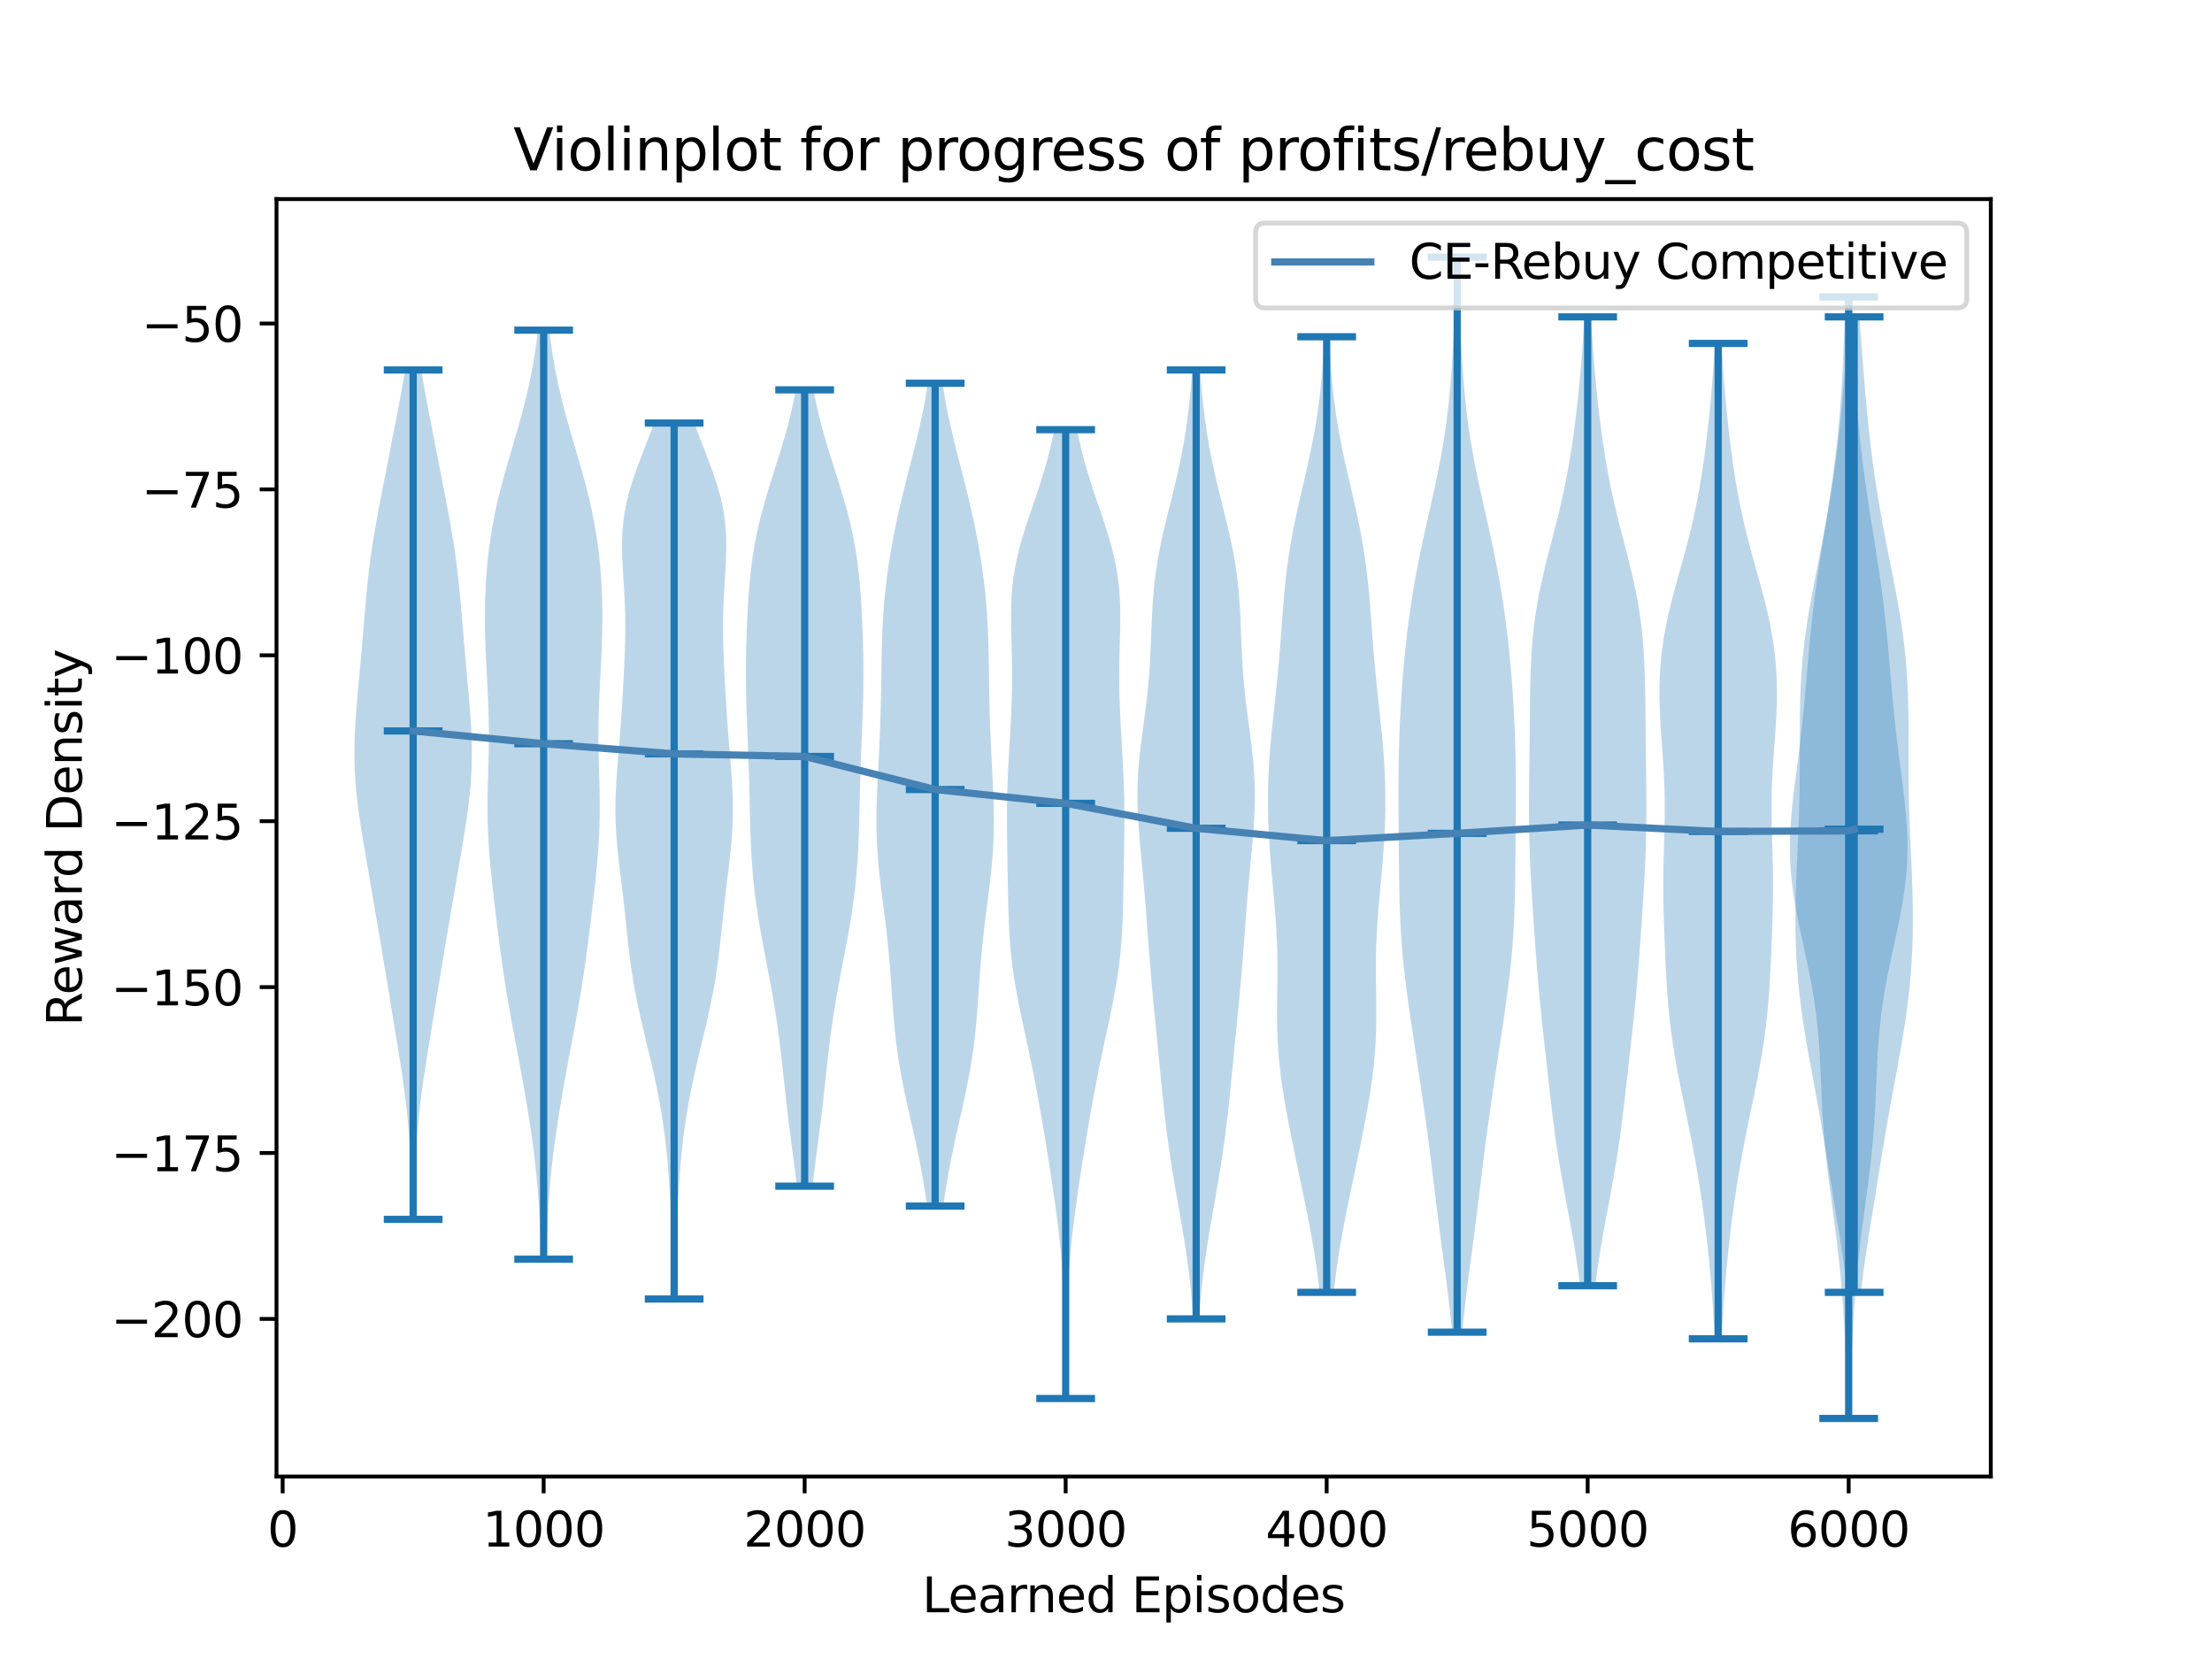 <?xml version="1.0" encoding="utf-8" standalone="no"?>
<!DOCTYPE svg PUBLIC "-//W3C//DTD SVG 1.1//EN"
  "http://www.w3.org/Graphics/SVG/1.1/DTD/svg11.dtd">
<svg xmlns:xlink="http://www.w3.org/1999/xlink" width="460.8pt" height="345.6pt" viewBox="0 0 460.8 345.6" xmlns="http://www.w3.org/2000/svg" version="1.1">
 <defs>
  <style type="text/css">*{stroke-linejoin: round; stroke-linecap: butt}</style>
 </defs>
 <g id="figure_1">
  <g id="patch_1">
   <path d="M 0 345.6 
L 460.8 345.6 
L 460.8 0 
L 0 0 
z
" style="fill: #ffffff"/>
  </g>
  <g id="axes_1">
   <g id="patch_2">
    <path d="M 57.6 307.584 
L 414.72 307.584 
L 414.72 41.472 
L 57.6 41.472 
z
" style="fill: #ffffff"/>
   </g>
   <g id="PolyCollection_1">
    <path d="M 86.303 254.016 
L 85.83 254.016 
L 85.806 252.229 
L 85.778 250.441 
L 85.744 248.654 
L 85.704 246.867 
L 85.654 245.079 
L 85.592 243.292 
L 85.516 241.505 
L 85.424 239.717 
L 85.315 237.93 
L 85.186 236.143 
L 85.037 234.355 
L 84.867 232.568 
L 84.677 230.781 
L 84.467 228.993 
L 84.237 227.206 
L 83.991 225.418 
L 83.731 223.631 
L 83.458 221.844 
L 83.177 220.056 
L 82.889 218.269 
L 82.597 216.482 
L 82.303 214.694 
L 82.009 212.907 
L 81.716 211.12 
L 81.423 209.332 
L 81.13 207.545 
L 80.837 205.758 
L 80.544 203.97 
L 80.248 202.183 
L 79.951 200.396 
L 79.652 198.608 
L 79.352 196.821 
L 79.049 195.034 
L 78.745 193.246 
L 78.441 191.459 
L 78.135 189.672 
L 77.83 187.884 
L 77.523 186.097 
L 77.216 184.31 
L 76.908 182.522 
L 76.599 180.735 
L 76.292 178.947 
L 75.986 177.16 
L 75.685 175.373 
L 75.391 173.585 
L 75.11 171.798 
L 74.844 170.011 
L 74.601 168.223 
L 74.383 166.436 
L 74.198 164.649 
L 74.048 162.861 
L 73.936 161.074 
L 73.864 159.287 
L 73.833 157.499 
L 73.84 155.712 
L 73.882 153.925 
L 73.957 152.137 
L 74.058 150.35 
L 74.182 148.563 
L 74.322 146.775 
L 74.473 144.988 
L 74.631 143.201 
L 74.793 141.413 
L 74.956 139.626 
L 75.117 137.839 
L 75.275 136.051 
L 75.43 134.264 
L 75.582 132.477 
L 75.732 130.689 
L 75.882 128.902 
L 76.034 127.114 
L 76.192 125.327 
L 76.358 123.54 
L 76.536 121.752 
L 76.729 119.965 
L 76.94 118.178 
L 77.171 116.39 
L 77.423 114.603 
L 77.696 112.816 
L 77.988 111.028 
L 78.298 109.241 
L 78.622 107.454 
L 78.957 105.666 
L 79.299 103.879 
L 79.645 102.092 
L 79.993 100.304 
L 80.341 98.517 
L 80.689 96.73 
L 81.036 94.942 
L 81.383 93.155 
L 81.729 91.368 
L 82.077 89.58 
L 82.424 87.793 
L 82.77 86.006 
L 83.112 84.218 
L 83.447 82.431 
L 83.772 80.643 
L 84.082 78.856 
L 84.374 77.069 
L 87.759 77.069 
L 87.759 77.069 
L 88.05 78.856 
L 88.361 80.643 
L 88.686 82.431 
L 89.021 84.218 
L 89.363 86.006 
L 89.709 87.793 
L 90.056 89.58 
L 90.403 91.368 
L 90.75 93.155 
L 91.097 94.942 
L 91.444 96.73 
L 91.792 98.517 
L 92.14 100.304 
L 92.488 102.092 
L 92.834 103.879 
L 93.176 105.666 
L 93.511 107.454 
L 93.835 109.241 
L 94.144 111.028 
L 94.437 112.816 
L 94.71 114.603 
L 94.962 116.39 
L 95.193 118.178 
L 95.404 119.965 
L 95.597 121.752 
L 95.775 123.54 
L 95.941 125.327 
L 96.099 127.114 
L 96.251 128.902 
L 96.401 130.689 
L 96.551 132.477 
L 96.703 134.264 
L 96.858 136.051 
L 97.016 137.839 
L 97.177 139.626 
L 97.339 141.413 
L 97.501 143.201 
L 97.66 144.988 
L 97.811 146.775 
L 97.951 148.563 
L 98.074 150.35 
L 98.176 152.137 
L 98.25 153.925 
L 98.293 155.712 
L 98.3 157.499 
L 98.268 159.287 
L 98.197 161.074 
L 98.085 162.861 
L 97.935 164.649 
L 97.749 166.436 
L 97.532 168.223 
L 97.289 170.011 
L 97.023 171.798 
L 96.742 173.585 
L 96.448 175.373 
L 96.147 177.16 
L 95.841 178.947 
L 95.533 180.735 
L 95.225 182.522 
L 94.917 184.31 
L 94.61 186.097 
L 94.303 187.884 
L 93.997 189.672 
L 93.692 191.459 
L 93.387 193.246 
L 93.084 195.034 
L 92.781 196.821 
L 92.48 198.608 
L 92.181 200.396 
L 91.884 202.183 
L 91.589 203.97 
L 91.295 205.758 
L 91.003 207.545 
L 90.71 209.332 
L 90.417 211.12 
L 90.123 212.907 
L 89.829 214.694 
L 89.536 216.482 
L 89.244 218.269 
L 88.956 220.056 
L 88.674 221.844 
L 88.402 223.631 
L 88.141 225.418 
L 87.895 227.206 
L 87.666 228.993 
L 87.456 230.781 
L 87.266 232.568 
L 87.096 234.355 
L 86.947 236.143 
L 86.818 237.93 
L 86.709 239.717 
L 86.617 241.505 
L 86.541 243.292 
L 86.479 245.079 
L 86.429 246.867 
L 86.388 248.654 
L 86.355 250.441 
L 86.327 252.229 
L 86.303 254.016 
z
" clip-path="url(#peed3d03d47)" style="fill: #1f77b4; fill-opacity: 0.3"/>
   </g>
   <g id="PolyCollection_2">
    <path d="M 113.778 262.31 
L 112.726 262.31 
L 112.667 260.355 
L 112.601 258.401 
L 112.525 256.446 
L 112.437 254.491 
L 112.334 252.536 
L 112.214 250.581 
L 112.075 248.626 
L 111.914 246.671 
L 111.732 244.716 
L 111.527 242.761 
L 111.302 240.806 
L 111.055 238.851 
L 110.79 236.897 
L 110.507 234.942 
L 110.209 232.987 
L 109.896 231.032 
L 109.57 229.077 
L 109.233 227.122 
L 108.885 225.167 
L 108.529 223.212 
L 108.167 221.257 
L 107.8 219.302 
L 107.431 217.347 
L 107.062 215.393 
L 106.698 213.438 
L 106.341 211.483 
L 105.995 209.528 
L 105.66 207.573 
L 105.339 205.618 
L 105.033 203.663 
L 104.742 201.708 
L 104.464 199.753 
L 104.198 197.798 
L 103.942 195.843 
L 103.694 193.889 
L 103.452 191.934 
L 103.214 189.979 
L 102.982 188.024 
L 102.756 186.069 
L 102.538 184.114 
L 102.332 182.159 
L 102.142 180.204 
L 101.972 178.249 
L 101.829 176.294 
L 101.714 174.339 
L 101.632 172.385 
L 101.582 170.43 
L 101.564 168.475 
L 101.574 166.52 
L 101.606 164.565 
L 101.653 162.61 
L 101.707 160.655 
L 101.76 158.7 
L 101.803 156.745 
L 101.831 154.79 
L 101.838 152.835 
L 101.822 150.881 
L 101.782 148.926 
L 101.72 146.971 
L 101.639 145.016 
L 101.546 143.061 
L 101.445 141.106 
L 101.343 139.151 
L 101.246 137.196 
L 101.161 135.241 
L 101.092 133.286 
L 101.043 131.331 
L 101.019 129.377 
L 101.021 127.422 
L 101.052 125.467 
L 101.114 123.512 
L 101.209 121.557 
L 101.337 119.602 
L 101.501 117.647 
L 101.702 115.692 
L 101.942 113.737 
L 102.223 111.782 
L 102.545 109.827 
L 102.91 107.873 
L 103.316 105.918 
L 103.761 103.963 
L 104.242 102.008 
L 104.756 100.053 
L 105.296 98.098 
L 105.854 96.143 
L 106.425 94.188 
L 107 92.233 
L 107.571 90.278 
L 108.13 88.323 
L 108.67 86.369 
L 109.186 84.414 
L 109.673 82.459 
L 110.126 80.504 
L 110.543 78.549 
L 110.923 76.594 
L 111.265 74.639 
L 111.57 72.684 
L 111.84 70.729 
L 112.076 68.774 
L 114.429 68.774 
L 114.429 68.774 
L 114.665 70.729 
L 114.934 72.684 
L 115.24 74.639 
L 115.582 76.594 
L 115.962 78.549 
L 116.379 80.504 
L 116.832 82.459 
L 117.319 84.414 
L 117.835 86.369 
L 118.375 88.323 
L 118.934 90.278 
L 119.505 92.233 
L 120.079 94.188 
L 120.65 96.143 
L 121.209 98.098 
L 121.749 100.053 
L 122.262 102.008 
L 122.744 103.963 
L 123.189 105.918 
L 123.595 107.873 
L 123.959 109.827 
L 124.282 111.782 
L 124.563 113.737 
L 124.803 115.692 
L 125.004 117.647 
L 125.168 119.602 
L 125.296 121.557 
L 125.39 123.512 
L 125.452 125.467 
L 125.484 127.422 
L 125.486 129.377 
L 125.462 131.331 
L 125.413 133.286 
L 125.344 135.241 
L 125.259 137.196 
L 125.162 139.151 
L 125.06 141.106 
L 124.959 143.061 
L 124.865 145.016 
L 124.785 146.971 
L 124.723 148.926 
L 124.683 150.881 
L 124.667 152.835 
L 124.674 154.79 
L 124.702 156.745 
L 124.745 158.7 
L 124.798 160.655 
L 124.852 162.61 
L 124.899 164.565 
L 124.931 166.52 
L 124.941 168.475 
L 124.922 170.43 
L 124.873 172.385 
L 124.79 174.339 
L 124.676 176.294 
L 124.532 178.249 
L 124.363 180.204 
L 124.173 182.159 
L 123.967 184.114 
L 123.749 186.069 
L 123.523 188.024 
L 123.29 189.979 
L 123.053 191.934 
L 122.811 193.889 
L 122.563 195.843 
L 122.307 197.798 
L 122.041 199.753 
L 121.763 201.708 
L 121.471 203.663 
L 121.165 205.618 
L 120.845 207.573 
L 120.51 209.528 
L 120.163 211.483 
L 119.806 213.438 
L 119.442 215.393 
L 119.074 217.347 
L 118.705 219.302 
L 118.338 221.257 
L 117.975 223.212 
L 117.619 225.167 
L 117.272 227.122 
L 116.935 229.077 
L 116.609 231.032 
L 116.296 232.987 
L 115.997 234.942 
L 115.715 236.897 
L 115.449 238.851 
L 115.203 240.806 
L 114.977 242.761 
L 114.773 244.716 
L 114.591 246.671 
L 114.43 248.626 
L 114.291 250.581 
L 114.171 252.536 
L 114.068 254.491 
L 113.98 256.446 
L 113.904 258.401 
L 113.838 260.355 
L 113.778 262.31 
z
" clip-path="url(#peed3d03d47)" style="fill: #1f77b4; fill-opacity: 0.3"/>
   </g>
   <g id="PolyCollection_3">
    <path d="M 140.733 270.605 
L 140.143 270.605 
L 140.116 268.762 
L 140.086 266.918 
L 140.055 265.075 
L 140.021 263.232 
L 139.984 261.389 
L 139.942 259.546 
L 139.894 257.702 
L 139.839 255.859 
L 139.776 254.016 
L 139.703 252.173 
L 139.62 250.33 
L 139.523 248.486 
L 139.412 246.643 
L 139.285 244.8 
L 139.14 242.957 
L 138.975 241.114 
L 138.788 239.27 
L 138.578 237.427 
L 138.343 235.584 
L 138.082 233.741 
L 137.794 231.898 
L 137.479 230.054 
L 137.137 228.211 
L 136.77 226.368 
L 136.379 224.525 
L 135.968 222.682 
L 135.541 220.838 
L 135.103 218.995 
L 134.66 217.152 
L 134.217 215.309 
L 133.781 213.466 
L 133.358 211.622 
L 132.955 209.779 
L 132.575 207.936 
L 132.224 206.093 
L 131.903 204.25 
L 131.611 202.406 
L 131.349 200.563 
L 131.112 198.72 
L 130.895 196.877 
L 130.692 195.034 
L 130.497 193.19 
L 130.302 191.347 
L 130.104 189.504 
L 129.898 187.661 
L 129.683 185.818 
L 129.461 183.974 
L 129.236 182.131 
L 129.014 180.288 
L 128.804 178.445 
L 128.613 176.602 
L 128.451 174.758 
L 128.326 172.915 
L 128.243 171.072 
L 128.205 169.229 
L 128.211 167.386 
L 128.26 165.542 
L 128.345 163.699 
L 128.459 161.856 
L 128.594 160.013 
L 128.742 158.17 
L 128.894 156.326 
L 129.046 154.483 
L 129.191 152.64 
L 129.329 150.797 
L 129.457 148.954 
L 129.577 147.11 
L 129.689 145.267 
L 129.795 143.424 
L 129.896 141.581 
L 129.99 139.738 
L 130.075 137.894 
L 130.149 136.051 
L 130.208 134.208 
L 130.245 132.365 
L 130.257 130.522 
L 130.241 128.678 
L 130.194 126.835 
L 130.12 124.992 
L 130.023 123.149 
L 129.91 121.306 
L 129.795 119.462 
L 129.69 117.619 
L 129.611 115.776 
L 129.576 113.933 
L 129.6 112.09 
L 129.696 110.246 
L 129.876 108.403 
L 130.147 106.56 
L 130.509 104.717 
L 130.961 102.874 
L 131.493 101.03 
L 132.095 99.187 
L 132.751 97.344 
L 133.444 95.501 
L 134.155 93.658 
L 134.867 91.814 
L 135.563 89.971 
L 136.228 88.128 
L 144.648 88.128 
L 144.648 88.128 
L 145.314 89.971 
L 146.01 91.814 
L 146.721 93.658 
L 147.433 95.501 
L 148.125 97.344 
L 148.781 99.187 
L 149.383 101.03 
L 149.916 102.874 
L 150.367 104.717 
L 150.73 106.56 
L 151 108.403 
L 151.18 110.246 
L 151.277 112.09 
L 151.301 113.933 
L 151.265 115.776 
L 151.187 117.619 
L 151.082 119.462 
L 150.966 121.306 
L 150.854 123.149 
L 150.756 124.992 
L 150.682 126.835 
L 150.636 128.678 
L 150.62 130.522 
L 150.632 132.365 
L 150.669 134.208 
L 150.727 136.051 
L 150.801 137.894 
L 150.887 139.738 
L 150.981 141.581 
L 151.081 143.424 
L 151.188 145.267 
L 151.3 147.11 
L 151.42 148.954 
L 151.548 150.797 
L 151.685 152.64 
L 151.831 154.483 
L 151.982 156.326 
L 152.135 158.17 
L 152.283 160.013 
L 152.418 161.856 
L 152.532 163.699 
L 152.617 165.542 
L 152.665 167.386 
L 152.672 169.229 
L 152.634 171.072 
L 152.55 172.915 
L 152.425 174.758 
L 152.263 176.602 
L 152.073 178.445 
L 151.862 180.288 
L 151.64 182.131 
L 151.415 183.974 
L 151.193 185.818 
L 150.979 187.661 
L 150.773 189.504 
L 150.574 191.347 
L 150.38 193.19 
L 150.185 195.034 
L 149.982 196.877 
L 149.765 198.72 
L 149.528 200.563 
L 149.265 202.406 
L 148.974 204.25 
L 148.653 206.093 
L 148.301 207.936 
L 147.922 209.779 
L 147.518 211.622 
L 147.096 213.466 
L 146.66 215.309 
L 146.217 217.152 
L 145.773 218.995 
L 145.335 220.838 
L 144.908 222.682 
L 144.498 224.525 
L 144.107 226.368 
L 143.74 228.211 
L 143.398 230.054 
L 143.082 231.898 
L 142.794 233.741 
L 142.533 235.584 
L 142.298 237.427 
L 142.088 239.27 
L 141.902 241.114 
L 141.737 242.957 
L 141.591 244.8 
L 141.464 246.643 
L 141.353 248.486 
L 141.257 250.33 
L 141.173 252.173 
L 141.1 254.016 
L 141.037 255.859 
L 140.983 257.702 
L 140.935 259.546 
L 140.893 261.389 
L 140.855 263.232 
L 140.821 265.075 
L 140.79 266.918 
L 140.761 268.762 
L 140.733 270.605 
z
" clip-path="url(#peed3d03d47)" style="fill: #1f77b4; fill-opacity: 0.3"/>
   </g>
   <g id="PolyCollection_4">
    <path d="M 169.245 247.104 
L 166.004 247.104 
L 165.801 245.428 
L 165.59 243.753 
L 165.375 242.077 
L 165.155 240.401 
L 164.935 238.726 
L 164.717 237.05 
L 164.502 235.375 
L 164.292 233.699 
L 164.088 232.023 
L 163.891 230.348 
L 163.7 228.672 
L 163.515 226.996 
L 163.334 225.321 
L 163.153 223.645 
L 162.972 221.969 
L 162.786 220.294 
L 162.592 218.618 
L 162.388 216.943 
L 162.171 215.267 
L 161.94 213.591 
L 161.692 211.916 
L 161.429 210.24 
L 161.151 208.564 
L 160.858 206.889 
L 160.553 205.213 
L 160.24 203.537 
L 159.92 201.862 
L 159.597 200.186 
L 159.275 198.511 
L 158.957 196.835 
L 158.647 195.159 
L 158.35 193.484 
L 158.066 191.808 
L 157.801 190.132 
L 157.555 188.457 
L 157.331 186.781 
L 157.13 185.105 
L 156.953 183.43 
L 156.798 181.754 
L 156.666 180.079 
L 156.555 178.403 
L 156.462 176.727 
L 156.387 175.052 
L 156.325 173.376 
L 156.274 171.7 
L 156.23 170.025 
L 156.191 168.349 
L 156.154 166.673 
L 156.115 164.998 
L 156.074 163.322 
L 156.027 161.647 
L 155.975 159.971 
L 155.917 158.295 
L 155.854 156.62 
L 155.787 154.944 
L 155.719 153.268 
L 155.651 151.593 
L 155.586 149.917 
L 155.528 148.241 
L 155.477 146.566 
L 155.437 144.89 
L 155.409 143.215 
L 155.393 141.539 
L 155.391 139.863 
L 155.401 138.188 
L 155.423 136.512 
L 155.458 134.836 
L 155.503 133.161 
L 155.558 131.485 
L 155.624 129.809 
L 155.701 128.134 
L 155.79 126.458 
L 155.894 124.783 
L 156.014 123.107 
L 156.154 121.431 
L 156.318 119.756 
L 156.509 118.08 
L 156.731 116.404 
L 156.986 114.729 
L 157.278 113.053 
L 157.606 111.377 
L 157.972 109.702 
L 158.374 108.026 
L 158.809 106.351 
L 159.274 104.675 
L 159.764 102.999 
L 160.273 101.324 
L 160.796 99.648 
L 161.326 97.972 
L 161.856 96.297 
L 162.379 94.621 
L 162.891 92.945 
L 163.385 91.27 
L 163.857 89.594 
L 164.302 87.919 
L 164.719 86.243 
L 165.104 84.567 
L 165.456 82.892 
L 165.775 81.216 
L 169.473 81.216 
L 169.473 81.216 
L 169.792 82.892 
L 170.145 84.567 
L 170.53 86.243 
L 170.946 87.919 
L 171.392 89.594 
L 171.863 91.27 
L 172.357 92.945 
L 172.869 94.621 
L 173.393 96.297 
L 173.923 97.972 
L 174.452 99.648 
L 174.975 101.324 
L 175.485 102.999 
L 175.975 104.675 
L 176.44 106.351 
L 176.875 108.026 
L 177.277 109.702 
L 177.642 111.377 
L 177.971 113.053 
L 178.262 114.729 
L 178.518 116.404 
L 178.74 118.08 
L 178.931 119.756 
L 179.094 121.431 
L 179.235 123.107 
L 179.355 124.783 
L 179.458 126.458 
L 179.547 128.134 
L 179.624 129.809 
L 179.69 131.485 
L 179.746 133.161 
L 179.791 134.836 
L 179.825 136.512 
L 179.848 138.188 
L 179.858 139.863 
L 179.855 141.539 
L 179.84 143.215 
L 179.811 144.89 
L 179.771 146.566 
L 179.721 148.241 
L 179.662 149.917 
L 179.597 151.593 
L 179.53 153.268 
L 179.461 154.944 
L 179.394 156.62 
L 179.331 158.295 
L 179.274 159.971 
L 179.221 161.647 
L 179.175 163.322 
L 179.133 164.998 
L 179.095 166.673 
L 179.057 168.349 
L 179.018 170.025 
L 178.975 171.7 
L 178.924 173.376 
L 178.862 175.052 
L 178.786 176.727 
L 178.694 178.403 
L 178.583 180.079 
L 178.45 181.754 
L 178.296 183.43 
L 178.118 185.105 
L 177.917 186.781 
L 177.693 188.457 
L 177.448 190.132 
L 177.182 191.808 
L 176.899 193.484 
L 176.601 195.159 
L 176.292 196.835 
L 175.974 198.511 
L 175.652 200.186 
L 175.329 201.862 
L 175.009 203.537 
L 174.695 205.213 
L 174.39 206.889 
L 174.098 208.564 
L 173.819 210.24 
L 173.556 211.916 
L 173.309 213.591 
L 173.077 215.267 
L 172.86 216.943 
L 172.656 218.618 
L 172.463 220.294 
L 172.277 221.969 
L 172.095 223.645 
L 171.915 225.321 
L 171.733 226.996 
L 171.548 228.672 
L 171.358 230.348 
L 171.16 232.023 
L 170.957 233.699 
L 170.747 235.375 
L 170.532 237.05 
L 170.313 238.726 
L 170.093 240.401 
L 169.874 242.077 
L 169.658 243.753 
L 169.448 245.428 
L 169.245 247.104 
z
" clip-path="url(#peed3d03d47)" style="fill: #1f77b4; fill-opacity: 0.3"/>
   </g>
   <g id="PolyCollection_5">
    <path d="M 196.499 251.251 
L 193.121 251.251 
L 192.88 249.52 
L 192.618 247.788 
L 192.335 246.057 
L 192.031 244.325 
L 191.707 242.594 
L 191.365 240.862 
L 191.005 239.131 
L 190.631 237.399 
L 190.247 235.668 
L 189.855 233.936 
L 189.462 232.205 
L 189.073 230.473 
L 188.691 228.742 
L 188.324 227.01 
L 187.976 225.279 
L 187.65 223.547 
L 187.35 221.816 
L 187.078 220.084 
L 186.834 218.353 
L 186.618 216.621 
L 186.428 214.89 
L 186.261 213.158 
L 186.113 211.427 
L 185.978 209.695 
L 185.854 207.964 
L 185.734 206.232 
L 185.613 204.501 
L 185.487 202.769 
L 185.352 201.038 
L 185.205 199.306 
L 185.044 197.575 
L 184.868 195.843 
L 184.678 194.112 
L 184.474 192.381 
L 184.26 190.649 
L 184.039 188.918 
L 183.815 187.186 
L 183.596 185.455 
L 183.386 183.723 
L 183.191 181.992 
L 183.017 180.26 
L 182.868 178.529 
L 182.748 176.797 
L 182.659 175.066 
L 182.602 173.334 
L 182.577 171.603 
L 182.58 169.871 
L 182.608 168.14 
L 182.658 166.408 
L 182.725 164.677 
L 182.804 162.945 
L 182.89 161.214 
L 182.98 159.482 
L 183.069 157.751 
L 183.154 156.019 
L 183.234 154.288 
L 183.306 152.556 
L 183.37 150.825 
L 183.426 149.093 
L 183.473 147.362 
L 183.512 145.63 
L 183.544 143.899 
L 183.572 142.167 
L 183.597 140.436 
L 183.623 138.704 
L 183.652 136.973 
L 183.689 135.241 
L 183.736 133.51 
L 183.798 131.778 
L 183.878 130.047 
L 183.978 128.315 
L 184.101 126.584 
L 184.247 124.852 
L 184.419 123.121 
L 184.616 121.389 
L 184.837 119.658 
L 185.082 117.926 
L 185.349 116.195 
L 185.639 114.463 
L 185.951 112.732 
L 186.282 111 
L 186.634 109.269 
L 187.004 107.537 
L 187.392 105.806 
L 187.796 104.074 
L 188.215 102.343 
L 188.645 100.611 
L 189.084 98.88 
L 189.528 97.149 
L 189.972 95.417 
L 190.412 93.686 
L 190.843 91.954 
L 191.261 90.223 
L 191.66 88.491 
L 192.038 86.76 
L 192.391 85.028 
L 192.717 83.297 
L 193.014 81.565 
L 193.283 79.834 
L 196.338 79.834 
L 196.338 79.834 
L 196.606 81.565 
L 196.903 83.297 
L 197.229 85.028 
L 197.582 86.76 
L 197.96 88.491 
L 198.359 90.223 
L 198.777 91.954 
L 199.208 93.686 
L 199.648 95.417 
L 200.092 97.149 
L 200.536 98.88 
L 200.975 100.611 
L 201.406 102.343 
L 201.824 104.074 
L 202.229 105.806 
L 202.617 107.537 
L 202.987 109.269 
L 203.338 111 
L 203.67 112.732 
L 203.981 114.463 
L 204.271 116.195 
L 204.539 117.926 
L 204.784 119.658 
L 205.005 121.389 
L 205.201 123.121 
L 205.373 124.852 
L 205.52 126.584 
L 205.642 128.315 
L 205.742 130.047 
L 205.822 131.778 
L 205.884 133.51 
L 205.931 135.241 
L 205.968 136.973 
L 205.997 138.704 
L 206.023 140.436 
L 206.048 142.167 
L 206.076 143.899 
L 206.109 145.63 
L 206.148 147.362 
L 206.195 149.093 
L 206.25 150.825 
L 206.314 152.556 
L 206.387 154.288 
L 206.466 156.019 
L 206.552 157.751 
L 206.641 159.482 
L 206.73 161.214 
L 206.816 162.945 
L 206.895 164.677 
L 206.962 166.408 
L 207.012 168.14 
L 207.041 169.871 
L 207.044 171.603 
L 207.018 173.334 
L 206.961 175.066 
L 206.873 176.797 
L 206.753 178.529 
L 206.604 180.26 
L 206.43 181.992 
L 206.235 183.723 
L 206.024 185.455 
L 205.805 187.186 
L 205.582 188.918 
L 205.361 190.649 
L 205.146 192.381 
L 204.943 194.112 
L 204.752 195.843 
L 204.576 197.575 
L 204.415 199.306 
L 204.268 201.038 
L 204.134 202.769 
L 204.008 204.501 
L 203.887 206.232 
L 203.767 207.964 
L 203.642 209.695 
L 203.508 211.427 
L 203.359 213.158 
L 203.192 214.89 
L 203.002 216.621 
L 202.786 218.353 
L 202.542 220.084 
L 202.27 221.816 
L 201.97 223.547 
L 201.645 225.279 
L 201.296 227.01 
L 200.929 228.742 
L 200.548 230.473 
L 200.158 232.205 
L 199.765 233.936 
L 199.374 235.668 
L 198.989 237.399 
L 198.615 239.131 
L 198.256 240.862 
L 197.913 242.594 
L 197.589 244.325 
L 197.285 246.057 
L 197.003 247.788 
L 196.741 249.52 
L 196.499 251.251 
z
" clip-path="url(#peed3d03d47)" style="fill: #1f77b4; fill-opacity: 0.3"/>
   </g>
   <g id="PolyCollection_6">
    <path d="M 222.187 291.341 
L 221.806 291.341 
L 221.804 289.302 
L 221.804 287.263 
L 221.805 285.225 
L 221.805 283.186 
L 221.801 281.147 
L 221.792 279.109 
L 221.773 277.07 
L 221.743 275.031 
L 221.698 272.993 
L 221.634 270.954 
L 221.551 268.915 
L 221.445 266.877 
L 221.315 264.838 
L 221.16 262.799 
L 220.981 260.76 
L 220.777 258.722 
L 220.552 256.683 
L 220.307 254.644 
L 220.044 252.606 
L 219.765 250.567 
L 219.475 248.528 
L 219.174 246.49 
L 218.865 244.451 
L 218.548 242.412 
L 218.225 240.374 
L 217.896 238.335 
L 217.561 236.296 
L 217.218 234.257 
L 216.866 232.219 
L 216.505 230.18 
L 216.134 228.141 
L 215.75 226.103 
L 215.354 224.064 
L 214.945 222.025 
L 214.523 219.987 
L 214.092 217.948 
L 213.653 215.909 
L 213.213 213.871 
L 212.777 211.832 
L 212.353 209.793 
L 211.951 207.754 
L 211.577 205.716 
L 211.24 203.677 
L 210.946 201.638 
L 210.698 199.6 
L 210.496 197.561 
L 210.337 195.522 
L 210.218 193.484 
L 210.13 191.445 
L 210.065 189.406 
L 210.016 187.368 
L 209.976 185.329 
L 209.938 183.29 
L 209.901 181.251 
L 209.864 179.213 
L 209.827 177.174 
L 209.796 175.135 
L 209.773 173.097 
L 209.762 171.058 
L 209.769 169.019 
L 209.794 166.981 
L 209.841 164.942 
L 209.907 162.903 
L 209.991 160.865 
L 210.091 158.826 
L 210.202 156.787 
L 210.319 154.749 
L 210.436 152.71 
L 210.548 150.671 
L 210.648 148.632 
L 210.732 146.594 
L 210.793 144.555 
L 210.83 142.516 
L 210.839 140.478 
L 210.822 138.439 
L 210.784 136.4 
L 210.732 134.362 
L 210.678 132.323 
L 210.635 130.284 
L 210.62 128.246 
L 210.649 126.207 
L 210.739 124.168 
L 210.903 122.129 
L 211.15 120.091 
L 211.486 118.052 
L 211.909 116.013 
L 212.415 113.975 
L 212.992 111.936 
L 213.624 109.897 
L 214.296 107.859 
L 214.987 105.82 
L 215.681 103.781 
L 216.361 101.743 
L 217.015 99.704 
L 217.631 97.665 
L 218.203 95.626 
L 218.727 93.588 
L 219.201 91.549 
L 219.625 89.51 
L 224.367 89.51 
L 224.367 89.51 
L 224.792 91.549 
L 225.266 93.588 
L 225.789 95.626 
L 226.361 97.665 
L 226.977 99.704 
L 227.631 101.743 
L 228.311 103.781 
L 229.005 105.82 
L 229.697 107.859 
L 230.368 109.897 
L 231 111.936 
L 231.577 113.975 
L 232.083 116.013 
L 232.507 118.052 
L 232.842 120.091 
L 233.09 122.129 
L 233.253 124.168 
L 233.343 126.207 
L 233.372 128.246 
L 233.357 130.284 
L 233.314 132.323 
L 233.26 134.362 
L 233.208 136.4 
L 233.17 138.439 
L 233.153 140.478 
L 233.163 142.516 
L 233.199 144.555 
L 233.26 146.594 
L 233.344 148.632 
L 233.444 150.671 
L 233.556 152.71 
L 233.674 154.749 
L 233.791 156.787 
L 233.901 158.826 
L 234.001 160.865 
L 234.086 162.903 
L 234.152 164.942 
L 234.198 166.981 
L 234.223 169.019 
L 234.23 171.058 
L 234.22 173.097 
L 234.197 175.135 
L 234.165 177.174 
L 234.129 179.213 
L 234.091 181.251 
L 234.054 183.29 
L 234.017 185.329 
L 233.976 187.368 
L 233.927 189.406 
L 233.863 191.445 
L 233.775 193.484 
L 233.655 195.522 
L 233.497 197.561 
L 233.295 199.6 
L 233.046 201.638 
L 232.752 203.677 
L 232.415 205.716 
L 232.042 207.754 
L 231.639 209.793 
L 231.215 211.832 
L 230.78 213.871 
L 230.339 215.909 
L 229.901 217.948 
L 229.469 219.987 
L 229.047 222.025 
L 228.638 224.064 
L 228.242 226.103 
L 227.858 228.141 
L 227.487 230.18 
L 227.126 232.219 
L 226.775 234.257 
L 226.432 236.296 
L 226.096 238.335 
L 225.767 240.374 
L 225.444 242.412 
L 225.128 244.451 
L 224.818 246.49 
L 224.517 248.528 
L 224.227 250.567 
L 223.949 252.606 
L 223.686 254.644 
L 223.44 256.683 
L 223.215 258.722 
L 223.012 260.76 
L 222.832 262.799 
L 222.678 264.838 
L 222.548 266.877 
L 222.441 268.915 
L 222.358 270.954 
L 222.295 272.993 
L 222.249 275.031 
L 222.219 277.07 
L 222.2 279.109 
L 222.191 281.147 
L 222.187 283.186 
L 222.187 285.225 
L 222.188 287.263 
L 222.188 289.302 
L 222.187 291.341 
z
" clip-path="url(#peed3d03d47)" style="fill: #1f77b4; fill-opacity: 0.3"/>
   </g>
   <g id="PolyCollection_7">
    <path d="M 249.821 274.752 
L 248.543 274.752 
L 248.409 272.755 
L 248.252 270.758 
L 248.069 268.762 
L 247.861 266.765 
L 247.626 264.768 
L 247.365 262.771 
L 247.079 260.774 
L 246.772 258.778 
L 246.447 256.781 
L 246.107 254.784 
L 245.759 252.787 
L 245.407 250.79 
L 245.056 248.794 
L 244.71 246.797 
L 244.374 244.8 
L 244.052 242.803 
L 243.745 240.806 
L 243.455 238.81 
L 243.183 236.813 
L 242.929 234.816 
L 242.69 232.819 
L 242.464 230.822 
L 242.251 228.826 
L 242.045 226.829 
L 241.846 224.832 
L 241.65 222.835 
L 241.456 220.838 
L 241.261 218.842 
L 241.065 216.845 
L 240.868 214.848 
L 240.671 212.851 
L 240.475 210.854 
L 240.282 208.858 
L 240.093 206.861 
L 239.911 204.864 
L 239.737 202.867 
L 239.571 200.87 
L 239.412 198.874 
L 239.26 196.877 
L 239.112 194.88 
L 238.965 192.883 
L 238.817 190.886 
L 238.663 188.89 
L 238.502 186.893 
L 238.332 184.896 
L 238.152 182.899 
L 237.964 180.902 
L 237.772 178.906 
L 237.582 176.909 
L 237.401 174.912 
L 237.238 172.915 
L 237.103 170.918 
L 237.005 168.922 
L 236.951 166.925 
L 236.948 164.928 
L 236.999 162.931 
L 237.104 160.934 
L 237.259 158.938 
L 237.457 156.941 
L 237.69 154.944 
L 237.945 152.947 
L 238.212 150.95 
L 238.478 148.954 
L 238.732 146.957 
L 238.966 144.96 
L 239.173 142.963 
L 239.349 140.966 
L 239.495 138.97 
L 239.613 136.973 
L 239.709 134.976 
L 239.791 132.979 
L 239.867 130.982 
L 239.95 128.986 
L 240.05 126.989 
L 240.177 124.992 
L 240.341 122.995 
L 240.549 120.998 
L 240.805 119.002 
L 241.112 117.005 
L 241.467 115.008 
L 241.868 113.011 
L 242.308 111.014 
L 242.777 109.018 
L 243.266 107.021 
L 243.765 105.024 
L 244.263 103.027 
L 244.75 101.03 
L 245.218 99.034 
L 245.661 97.037 
L 246.074 95.04 
L 246.454 93.043 
L 246.799 91.046 
L 247.109 89.05 
L 247.386 87.053 
L 247.631 85.056 
L 247.848 83.059 
L 248.038 81.062 
L 248.205 79.066 
L 248.351 77.069 
L 250.013 77.069 
L 250.013 77.069 
L 250.159 79.066 
L 250.326 81.062 
L 250.517 83.059 
L 250.733 85.056 
L 250.978 87.053 
L 251.255 89.05 
L 251.566 91.046 
L 251.91 93.043 
L 252.29 95.04 
L 252.703 97.037 
L 253.146 99.034 
L 253.614 101.03 
L 254.102 103.027 
L 254.599 105.024 
L 255.098 107.021 
L 255.587 109.018 
L 256.057 111.014 
L 256.496 113.011 
L 256.897 115.008 
L 257.252 117.005 
L 257.559 119.002 
L 257.815 120.998 
L 258.023 122.995 
L 258.187 124.992 
L 258.314 126.989 
L 258.414 128.986 
L 258.497 130.982 
L 258.574 132.979 
L 258.655 134.976 
L 258.751 136.973 
L 258.869 138.97 
L 259.015 140.966 
L 259.191 142.963 
L 259.398 144.96 
L 259.632 146.957 
L 259.886 148.954 
L 260.152 150.95 
L 260.419 152.947 
L 260.675 154.944 
L 260.907 156.941 
L 261.106 158.938 
L 261.26 160.934 
L 261.365 162.931 
L 261.416 164.928 
L 261.413 166.925 
L 261.359 168.922 
L 261.261 170.918 
L 261.126 172.915 
L 260.963 174.912 
L 260.782 176.909 
L 260.592 178.906 
L 260.4 180.902 
L 260.212 182.899 
L 260.032 184.896 
L 259.862 186.893 
L 259.701 188.89 
L 259.547 190.886 
L 259.399 192.883 
L 259.252 194.88 
L 259.104 196.877 
L 258.952 198.874 
L 258.794 200.87 
L 258.627 202.867 
L 258.453 204.864 
L 258.271 206.861 
L 258.083 208.858 
L 257.889 210.854 
L 257.693 212.851 
L 257.496 214.848 
L 257.299 216.845 
L 257.104 218.842 
L 256.909 220.838 
L 256.714 222.835 
L 256.518 224.832 
L 256.319 226.829 
L 256.114 228.826 
L 255.9 230.822 
L 255.675 232.819 
L 255.436 234.816 
L 255.181 236.813 
L 254.909 238.81 
L 254.619 240.806 
L 254.312 242.803 
L 253.99 244.8 
L 253.654 246.797 
L 253.309 248.794 
L 252.957 250.79 
L 252.605 252.787 
L 252.257 254.784 
L 251.917 256.781 
L 251.592 258.778 
L 251.285 260.774 
L 250.999 262.771 
L 250.738 264.768 
L 250.503 266.765 
L 250.295 268.762 
L 250.113 270.758 
L 249.955 272.755 
L 249.821 274.752 
z
" clip-path="url(#peed3d03d47)" style="fill: #1f77b4; fill-opacity: 0.3"/>
   </g>
   <g id="PolyCollection_8">
    <path d="M 277.827 269.222 
L 274.909 269.222 
L 274.675 267.212 
L 274.416 265.201 
L 274.132 263.19 
L 273.823 261.179 
L 273.49 259.169 
L 273.135 257.158 
L 272.761 255.147 
L 272.37 253.136 
L 271.966 251.126 
L 271.552 249.115 
L 271.132 247.104 
L 270.709 245.093 
L 270.287 243.082 
L 269.867 241.072 
L 269.452 239.061 
L 269.045 237.05 
L 268.646 235.039 
L 268.261 233.029 
L 267.892 231.018 
L 267.543 229.007 
L 267.221 226.996 
L 266.929 224.986 
L 266.674 222.975 
L 266.46 220.964 
L 266.29 218.953 
L 266.165 216.943 
L 266.083 214.932 
L 266.04 212.921 
L 266.029 210.91 
L 266.041 208.899 
L 266.065 206.889 
L 266.092 204.878 
L 266.11 202.867 
L 266.11 200.856 
L 266.085 198.846 
L 266.031 196.835 
L 265.946 194.824 
L 265.831 192.813 
L 265.69 190.803 
L 265.528 188.792 
L 265.352 186.781 
L 265.169 184.77 
L 264.986 182.76 
L 264.809 180.749 
L 264.645 178.738 
L 264.497 176.727 
L 264.371 174.717 
L 264.269 172.706 
L 264.194 170.695 
L 264.149 168.684 
L 264.134 166.673 
L 264.152 164.663 
L 264.203 162.652 
L 264.286 160.641 
L 264.401 158.63 
L 264.544 156.62 
L 264.713 154.609 
L 264.902 152.598 
L 265.108 150.587 
L 265.323 148.577 
L 265.541 146.566 
L 265.758 144.555 
L 265.969 142.544 
L 266.169 140.534 
L 266.357 138.523 
L 266.531 136.512 
L 266.693 134.501 
L 266.846 132.49 
L 266.994 130.48 
L 267.142 128.469 
L 267.296 126.458 
L 267.462 124.447 
L 267.648 122.437 
L 267.858 120.426 
L 268.098 118.415 
L 268.371 116.404 
L 268.68 114.394 
L 269.023 112.383 
L 269.399 110.372 
L 269.806 108.361 
L 270.238 106.351 
L 270.689 104.34 
L 271.152 102.329 
L 271.619 100.318 
L 272.082 98.307 
L 272.534 96.297 
L 272.968 94.286 
L 273.379 92.275 
L 273.761 90.264 
L 274.111 88.254 
L 274.428 86.243 
L 274.71 84.232 
L 274.958 82.221 
L 275.174 80.211 
L 275.359 78.2 
L 275.517 76.189 
L 275.651 74.178 
L 275.764 72.168 
L 275.859 70.157 
L 276.877 70.157 
L 276.877 70.157 
L 276.972 72.168 
L 277.085 74.178 
L 277.219 76.189 
L 277.377 78.2 
L 277.562 80.211 
L 277.778 82.221 
L 278.026 84.232 
L 278.308 86.243 
L 278.625 88.254 
L 278.975 90.264 
L 279.357 92.275 
L 279.768 94.286 
L 280.202 96.297 
L 280.654 98.307 
L 281.117 100.318 
L 281.584 102.329 
L 282.047 104.34 
L 282.498 106.351 
L 282.93 108.361 
L 283.337 110.372 
L 283.713 112.383 
L 284.056 114.394 
L 284.365 116.404 
L 284.638 118.415 
L 284.878 120.426 
L 285.088 122.437 
L 285.274 124.447 
L 285.44 126.458 
L 285.594 128.469 
L 285.742 130.48 
L 285.89 132.49 
L 286.043 134.501 
L 286.205 136.512 
L 286.379 138.523 
L 286.567 140.534 
L 286.767 142.544 
L 286.978 144.555 
L 287.195 146.566 
L 287.413 148.577 
L 287.628 150.587 
L 287.834 152.598 
L 288.023 154.609 
L 288.192 156.62 
L 288.335 158.63 
L 288.45 160.641 
L 288.533 162.652 
L 288.584 164.663 
L 288.602 166.673 
L 288.587 168.684 
L 288.542 170.695 
L 288.467 172.706 
L 288.365 174.717 
L 288.239 176.727 
L 288.091 178.738 
L 287.927 180.749 
L 287.75 182.76 
L 287.567 184.77 
L 287.384 186.781 
L 287.208 188.792 
L 287.046 190.803 
L 286.905 192.813 
L 286.79 194.824 
L 286.705 196.835 
L 286.651 198.846 
L 286.626 200.856 
L 286.626 202.867 
L 286.644 204.878 
L 286.671 206.889 
L 286.695 208.899 
L 286.707 210.91 
L 286.696 212.921 
L 286.653 214.932 
L 286.571 216.943 
L 286.446 218.953 
L 286.276 220.964 
L 286.062 222.975 
L 285.807 224.986 
L 285.515 226.996 
L 285.193 229.007 
L 284.844 231.018 
L 284.475 233.029 
L 284.09 235.039 
L 283.691 237.05 
L 283.284 239.061 
L 282.869 241.072 
L 282.449 243.082 
L 282.027 245.093 
L 281.604 247.104 
L 281.184 249.115 
L 280.77 251.126 
L 280.366 253.136 
L 279.975 255.147 
L 279.601 257.158 
L 279.246 259.169 
L 278.913 261.179 
L 278.604 263.19 
L 278.32 265.201 
L 278.061 267.212 
L 277.827 269.222 
z
" clip-path="url(#peed3d03d47)" style="fill: #1f77b4; fill-opacity: 0.3"/>
   </g>
   <g id="PolyCollection_9">
    <path d="M 304.621 277.517 
L 302.487 277.517 
L 302.272 275.255 
L 302.034 272.993 
L 301.774 270.73 
L 301.497 268.468 
L 301.207 266.206 
L 300.907 263.944 
L 300.604 261.682 
L 300.302 259.42 
L 300.003 257.158 
L 299.711 254.896 
L 299.425 252.634 
L 299.146 250.371 
L 298.87 248.109 
L 298.595 245.847 
L 298.318 243.585 
L 298.037 241.323 
L 297.748 239.061 
L 297.45 236.799 
L 297.144 234.537 
L 296.829 232.275 
L 296.507 230.013 
L 296.178 227.75 
L 295.844 225.488 
L 295.506 223.226 
L 295.165 220.964 
L 294.822 218.702 
L 294.479 216.44 
L 294.138 214.178 
L 293.801 211.916 
L 293.473 209.654 
L 293.159 207.391 
L 292.864 205.129 
L 292.592 202.867 
L 292.348 200.605 
L 292.136 198.343 
L 291.956 196.081 
L 291.809 193.819 
L 291.694 191.557 
L 291.605 189.295 
L 291.54 187.032 
L 291.492 184.77 
L 291.457 182.508 
L 291.43 180.246 
L 291.407 177.984 
L 291.386 175.722 
L 291.366 173.46 
L 291.348 171.198 
L 291.332 168.936 
L 291.322 166.673 
L 291.32 164.411 
L 291.329 162.149 
L 291.352 159.887 
L 291.391 157.625 
L 291.447 155.363 
L 291.521 153.101 
L 291.613 150.839 
L 291.724 148.577 
L 291.854 146.314 
L 292.001 144.052 
L 292.167 141.79 
L 292.352 139.528 
L 292.557 137.266 
L 292.784 135.004 
L 293.033 132.742 
L 293.306 130.48 
L 293.605 128.218 
L 293.931 125.955 
L 294.284 123.693 
L 294.666 121.431 
L 295.075 119.169 
L 295.511 116.907 
L 295.972 114.645 
L 296.454 112.383 
L 296.951 110.121 
L 297.46 107.859 
L 297.971 105.597 
L 298.478 103.334 
L 298.974 101.072 
L 299.45 98.81 
L 299.9 96.548 
L 300.319 94.286 
L 300.704 92.024 
L 301.053 89.762 
L 301.366 87.5 
L 301.643 85.238 
L 301.887 82.975 
L 302.101 80.713 
L 302.288 78.451 
L 302.45 76.189 
L 302.592 73.927 
L 302.714 71.665 
L 302.82 69.403 
L 302.912 67.141 
L 302.991 64.879 
L 303.059 62.616 
L 303.117 60.354 
L 303.167 58.092 
L 303.211 55.83 
L 303.25 53.568 
L 303.858 53.568 
L 303.858 53.568 
L 303.897 55.83 
L 303.941 58.092 
L 303.991 60.354 
L 304.049 62.616 
L 304.117 64.879 
L 304.196 67.141 
L 304.287 69.403 
L 304.394 71.665 
L 304.516 73.927 
L 304.658 76.189 
L 304.82 78.451 
L 305.007 80.713 
L 305.221 82.975 
L 305.465 85.238 
L 305.742 87.5 
L 306.055 89.762 
L 306.404 92.024 
L 306.789 94.286 
L 307.208 96.548 
L 307.658 98.81 
L 308.134 101.072 
L 308.63 103.334 
L 309.137 105.597 
L 309.648 107.859 
L 310.156 110.121 
L 310.654 112.383 
L 311.136 114.645 
L 311.597 116.907 
L 312.033 119.169 
L 312.442 121.431 
L 312.824 123.693 
L 313.177 125.955 
L 313.503 128.218 
L 313.802 130.48 
L 314.075 132.742 
L 314.324 135.004 
L 314.551 137.266 
L 314.756 139.528 
L 314.941 141.79 
L 315.107 144.052 
L 315.254 146.314 
L 315.384 148.577 
L 315.495 150.839 
L 315.587 153.101 
L 315.661 155.363 
L 315.717 157.625 
L 315.756 159.887 
L 315.779 162.149 
L 315.788 164.411 
L 315.786 166.673 
L 315.775 168.936 
L 315.76 171.198 
L 315.742 173.46 
L 315.722 175.722 
L 315.701 177.984 
L 315.678 180.246 
L 315.651 182.508 
L 315.616 184.77 
L 315.568 187.032 
L 315.503 189.295 
L 315.414 191.557 
L 315.299 193.819 
L 315.152 196.081 
L 314.972 198.343 
L 314.76 200.605 
L 314.516 202.867 
L 314.244 205.129 
L 313.949 207.391 
L 313.635 209.654 
L 313.307 211.916 
L 312.97 214.178 
L 312.629 216.44 
L 312.286 218.702 
L 311.943 220.964 
L 311.602 223.226 
L 311.264 225.488 
L 310.93 227.75 
L 310.601 230.013 
L 310.279 232.275 
L 309.964 234.537 
L 309.657 236.799 
L 309.36 239.061 
L 309.071 241.323 
L 308.79 243.585 
L 308.513 245.847 
L 308.238 248.109 
L 307.962 250.371 
L 307.683 252.634 
L 307.397 254.896 
L 307.105 257.158 
L 306.806 259.42 
L 306.504 261.682 
L 306.201 263.944 
L 305.901 266.206 
L 305.611 268.468 
L 305.334 270.73 
L 305.074 272.993 
L 304.836 275.255 
L 304.621 277.517 
z
" clip-path="url(#peed3d03d47)" style="fill: #1f77b4; fill-opacity: 0.3"/>
   </g>
   <g id="PolyCollection_10">
    <path d="M 332.327 267.84 
L 329.153 267.84 
L 328.892 265.801 
L 328.606 263.763 
L 328.297 261.724 
L 327.966 259.685 
L 327.616 257.647 
L 327.251 255.608 
L 326.876 253.569 
L 326.495 251.53 
L 326.114 249.492 
L 325.738 247.453 
L 325.372 245.414 
L 325.019 243.376 
L 324.684 241.337 
L 324.368 239.298 
L 324.071 237.26 
L 323.793 235.221 
L 323.531 233.182 
L 323.282 231.144 
L 323.042 229.105 
L 322.809 227.066 
L 322.579 225.027 
L 322.349 222.989 
L 322.12 220.95 
L 321.89 218.911 
L 321.661 216.873 
L 321.436 214.834 
L 321.216 212.795 
L 321.003 210.757 
L 320.801 208.718 
L 320.609 206.679 
L 320.428 204.641 
L 320.257 202.602 
L 320.096 200.563 
L 319.942 198.525 
L 319.794 196.486 
L 319.649 194.447 
L 319.508 192.408 
L 319.37 190.37 
L 319.235 188.331 
L 319.106 186.292 
L 318.984 184.254 
L 318.872 182.215 
L 318.772 180.176 
L 318.687 178.138 
L 318.618 176.099 
L 318.566 174.06 
L 318.53 172.022 
L 318.511 169.983 
L 318.506 167.944 
L 318.513 165.905 
L 318.53 163.867 
L 318.552 161.828 
L 318.578 159.789 
L 318.604 157.751 
L 318.629 155.712 
L 318.652 153.673 
L 318.673 151.635 
L 318.692 149.596 
L 318.712 147.557 
L 318.737 145.519 
L 318.77 143.48 
L 318.817 141.441 
L 318.883 139.402 
L 318.974 137.364 
L 319.097 135.325 
L 319.257 133.286 
L 319.459 131.248 
L 319.706 129.209 
L 320.002 127.17 
L 320.347 125.132 
L 320.738 123.093 
L 321.172 121.054 
L 321.643 119.016 
L 322.142 116.977 
L 322.661 114.938 
L 323.189 112.899 
L 323.718 110.861 
L 324.237 108.822 
L 324.74 106.783 
L 325.22 104.745 
L 325.673 102.706 
L 326.097 100.667 
L 326.491 98.629 
L 326.856 96.59 
L 327.194 94.551 
L 327.508 92.513 
L 327.798 90.474 
L 328.069 88.435 
L 328.322 86.397 
L 328.557 84.358 
L 328.777 82.319 
L 328.983 80.28 
L 329.173 78.242 
L 329.349 76.203 
L 329.511 74.164 
L 329.66 72.126 
L 329.795 70.087 
L 329.918 68.048 
L 330.029 66.01 
L 331.451 66.01 
L 331.451 66.01 
L 331.562 68.048 
L 331.685 70.087 
L 331.82 72.126 
L 331.969 74.164 
L 332.131 76.203 
L 332.307 78.242 
L 332.497 80.28 
L 332.702 82.319 
L 332.922 84.358 
L 333.158 86.397 
L 333.411 88.435 
L 333.681 90.474 
L 333.972 92.513 
L 334.285 94.551 
L 334.624 96.59 
L 334.989 98.629 
L 335.383 100.667 
L 335.807 102.706 
L 336.26 104.745 
L 336.74 106.783 
L 337.243 108.822 
L 337.762 110.861 
L 338.291 112.899 
L 338.819 114.938 
L 339.338 116.977 
L 339.837 119.016 
L 340.308 121.054 
L 340.742 123.093 
L 341.133 125.132 
L 341.477 127.17 
L 341.773 129.209 
L 342.021 131.248 
L 342.223 133.286 
L 342.383 135.325 
L 342.506 137.364 
L 342.597 139.402 
L 342.663 141.441 
L 342.71 143.48 
L 342.743 145.519 
L 342.768 147.557 
L 342.788 149.596 
L 342.807 151.635 
L 342.828 153.673 
L 342.85 155.712 
L 342.875 157.751 
L 342.902 159.789 
L 342.927 161.828 
L 342.95 163.867 
L 342.966 165.905 
L 342.974 167.944 
L 342.969 169.983 
L 342.95 172.022 
L 342.914 174.06 
L 342.862 176.099 
L 342.793 178.138 
L 342.707 180.176 
L 342.608 182.215 
L 342.496 184.254 
L 342.374 186.292 
L 342.245 188.331 
L 342.11 190.37 
L 341.972 192.408 
L 341.831 194.447 
L 341.686 196.486 
L 341.538 198.525 
L 341.384 200.563 
L 341.222 202.602 
L 341.052 204.641 
L 340.871 206.679 
L 340.679 208.718 
L 340.476 210.757 
L 340.264 212.795 
L 340.044 214.834 
L 339.818 216.873 
L 339.59 218.911 
L 339.36 220.95 
L 339.131 222.989 
L 338.901 225.027 
L 338.671 227.066 
L 338.438 229.105 
L 338.198 231.144 
L 337.949 233.182 
L 337.687 235.221 
L 337.408 237.26 
L 337.112 239.298 
L 336.795 241.337 
L 336.46 243.376 
L 336.108 245.414 
L 335.742 247.453 
L 335.366 249.492 
L 334.985 251.53 
L 334.604 253.569 
L 334.228 255.608 
L 333.864 257.647 
L 333.514 259.685 
L 333.183 261.724 
L 332.874 263.763 
L 332.588 265.801 
L 332.327 267.84 
z
" clip-path="url(#peed3d03d47)" style="fill: #1f77b4; fill-opacity: 0.3"/>
   </g>
   <g id="PolyCollection_11">
    <path d="M 358.651 278.899 
L 357.201 278.899 
L 357.092 276.805 
L 356.972 274.71 
L 356.841 272.616 
L 356.696 270.521 
L 356.538 268.426 
L 356.366 266.332 
L 356.179 264.237 
L 355.977 262.143 
L 355.759 260.048 
L 355.526 257.954 
L 355.277 255.859 
L 355.013 253.765 
L 354.731 251.67 
L 354.432 249.576 
L 354.116 247.481 
L 353.781 245.386 
L 353.427 243.292 
L 353.055 241.197 
L 352.665 239.103 
L 352.259 237.008 
L 351.84 234.914 
L 351.411 232.819 
L 350.977 230.725 
L 350.543 228.63 
L 350.115 226.536 
L 349.699 224.441 
L 349.303 222.346 
L 348.931 220.252 
L 348.588 218.157 
L 348.279 216.063 
L 348.005 213.968 
L 347.766 211.874 
L 347.562 209.779 
L 347.388 207.685 
L 347.24 205.59 
L 347.113 203.496 
L 347.003 201.401 
L 346.904 199.306 
L 346.813 197.212 
L 346.73 195.117 
L 346.655 193.023 
L 346.59 190.928 
L 346.54 188.834 
L 346.507 186.739 
L 346.494 184.645 
L 346.504 182.55 
L 346.534 180.456 
L 346.582 178.361 
L 346.64 176.266 
L 346.7 174.172 
L 346.754 172.077 
L 346.79 169.983 
L 346.8 167.888 
L 346.779 165.794 
L 346.723 163.699 
L 346.634 161.605 
L 346.515 159.51 
L 346.375 157.416 
L 346.223 155.321 
L 346.07 153.226 
L 345.929 151.132 
L 345.813 149.037 
L 345.73 146.943 
L 345.692 144.848 
L 345.706 142.754 
L 345.777 140.659 
L 345.911 138.565 
L 346.109 136.47 
L 346.373 134.376 
L 346.701 132.281 
L 347.089 130.186 
L 347.534 128.092 
L 348.028 125.997 
L 348.561 123.903 
L 349.124 121.808 
L 349.703 119.714 
L 350.288 117.619 
L 350.868 115.525 
L 351.431 113.43 
L 351.969 111.336 
L 352.478 109.241 
L 352.952 107.146 
L 353.391 105.052 
L 353.796 102.957 
L 354.167 100.863 
L 354.509 98.768 
L 354.825 96.674 
L 355.117 94.579 
L 355.388 92.485 
L 355.641 90.39 
L 355.877 88.296 
L 356.096 86.201 
L 356.3 84.106 
L 356.489 82.012 
L 356.664 79.917 
L 356.824 77.823 
L 356.97 75.728 
L 357.102 73.634 
L 357.221 71.539 
L 358.63 71.539 
L 358.63 71.539 
L 358.75 73.634 
L 358.882 75.728 
L 359.028 77.823 
L 359.188 79.917 
L 359.362 82.012 
L 359.551 84.106 
L 359.756 86.201 
L 359.975 88.296 
L 360.211 90.39 
L 360.463 92.485 
L 360.735 94.579 
L 361.027 96.674 
L 361.342 98.768 
L 361.684 100.863 
L 362.056 102.957 
L 362.461 105.052 
L 362.9 107.146 
L 363.374 109.241 
L 363.882 111.336 
L 364.421 113.43 
L 364.984 115.525 
L 365.563 117.619 
L 366.148 119.714 
L 366.728 121.808 
L 367.29 123.903 
L 367.824 125.997 
L 368.317 128.092 
L 368.762 130.186 
L 369.151 132.281 
L 369.479 134.376 
L 369.742 136.47 
L 369.941 138.565 
L 370.074 140.659 
L 370.146 142.754 
L 370.16 144.848 
L 370.121 146.943 
L 370.039 149.037 
L 369.922 151.132 
L 369.782 153.226 
L 369.629 155.321 
L 369.477 157.416 
L 369.336 159.51 
L 369.218 161.605 
L 369.128 163.699 
L 369.073 165.794 
L 369.052 167.888 
L 369.062 169.983 
L 369.098 172.077 
L 369.151 174.172 
L 369.212 176.266 
L 369.27 178.361 
L 369.318 180.456 
L 369.348 182.55 
L 369.358 184.645 
L 369.345 186.739 
L 369.312 188.834 
L 369.261 190.928 
L 369.197 193.023 
L 369.122 195.117 
L 369.038 197.212 
L 368.948 199.306 
L 368.849 201.401 
L 368.738 203.496 
L 368.612 205.59 
L 368.464 207.685 
L 368.29 209.779 
L 368.085 211.874 
L 367.847 213.968 
L 367.573 216.063 
L 367.264 218.157 
L 366.921 220.252 
L 366.549 222.346 
L 366.152 224.441 
L 365.737 226.536 
L 365.309 228.63 
L 364.875 230.725 
L 364.441 232.819 
L 364.012 234.914 
L 363.592 237.008 
L 363.186 239.103 
L 362.797 241.197 
L 362.424 243.292 
L 362.071 245.386 
L 361.736 247.481 
L 361.419 249.576 
L 361.121 251.67 
L 360.839 253.765 
L 360.574 255.859 
L 360.325 257.954 
L 360.092 260.048 
L 359.875 262.143 
L 359.673 264.237 
L 359.486 266.332 
L 359.313 268.426 
L 359.155 270.521 
L 359.011 272.616 
L 358.879 274.71 
L 358.76 276.805 
L 358.651 278.899 
z
" clip-path="url(#peed3d03d47)" style="fill: #1f77b4; fill-opacity: 0.3"/>
   </g>
   <g id="PolyCollection_12">
    <path d="M 385.412 295.488 
L 384.812 295.488 
L 384.769 293.128 
L 384.721 290.768 
L 384.666 288.408 
L 384.603 286.049 
L 384.528 283.689 
L 384.439 281.329 
L 384.336 278.969 
L 384.216 276.609 
L 384.078 274.249 
L 383.92 271.889 
L 383.741 269.53 
L 383.54 267.17 
L 383.318 264.81 
L 383.075 262.45 
L 382.812 260.09 
L 382.529 257.73 
L 382.232 255.37 
L 381.922 253.011 
L 381.607 250.651 
L 381.292 248.291 
L 380.985 245.931 
L 380.693 243.571 
L 380.423 241.211 
L 380.181 238.851 
L 379.971 236.492 
L 379.793 234.132 
L 379.645 231.772 
L 379.522 229.412 
L 379.416 227.052 
L 379.316 224.692 
L 379.211 222.333 
L 379.088 219.973 
L 378.938 217.613 
L 378.748 215.253 
L 378.513 212.893 
L 378.226 210.533 
L 377.886 208.173 
L 377.494 205.814 
L 377.056 203.454 
L 376.579 201.094 
L 376.076 198.734 
L 375.56 196.374 
L 375.049 194.014 
L 374.558 191.654 
L 374.106 189.295 
L 373.708 186.935 
L 373.378 184.575 
L 373.126 182.215 
L 372.958 179.855 
L 372.878 177.495 
L 372.884 175.135 
L 372.969 172.776 
L 373.124 170.416 
L 373.338 168.056 
L 373.595 165.696 
L 373.883 163.336 
L 374.188 160.976 
L 374.496 158.616 
L 374.798 156.257 
L 375.087 153.897 
L 375.358 151.537 
L 375.61 149.177 
L 375.844 146.817 
L 376.062 144.457 
L 376.269 142.097 
L 376.471 139.738 
L 376.674 137.378 
L 376.883 135.018 
L 377.105 132.658 
L 377.344 130.298 
L 377.602 127.938 
L 377.883 125.578 
L 378.187 123.219 
L 378.512 120.859 
L 378.856 118.499 
L 379.215 116.139 
L 379.585 113.779 
L 379.96 111.419 
L 380.335 109.059 
L 380.706 106.7 
L 381.068 104.34 
L 381.418 101.98 
L 381.751 99.62 
L 382.066 97.26 
L 382.361 94.9 
L 382.633 92.541 
L 382.882 90.181 
L 383.106 87.821 
L 383.307 85.461 
L 383.483 83.101 
L 383.638 80.741 
L 383.773 78.381 
L 383.892 76.022 
L 383.998 73.662 
L 384.094 71.302 
L 384.183 68.942 
L 384.268 66.582 
L 384.35 64.222 
L 384.431 61.862 
L 385.792 61.862 
L 385.792 61.862 
L 385.873 64.222 
L 385.956 66.582 
L 386.041 68.942 
L 386.13 71.302 
L 386.226 73.662 
L 386.331 76.022 
L 386.45 78.381 
L 386.585 80.741 
L 386.74 83.101 
L 386.917 85.461 
L 387.117 87.821 
L 387.342 90.181 
L 387.59 92.541 
L 387.863 94.9 
L 388.157 97.26 
L 388.472 99.62 
L 388.806 101.98 
L 389.155 104.34 
L 389.517 106.7 
L 389.888 109.059 
L 390.264 111.419 
L 390.639 113.779 
L 391.008 116.139 
L 391.367 118.499 
L 391.711 120.859 
L 392.036 123.219 
L 392.34 125.578 
L 392.621 127.938 
L 392.88 130.298 
L 393.118 132.658 
L 393.34 135.018 
L 393.55 137.378 
L 393.753 139.738 
L 393.955 142.097 
L 394.162 144.457 
L 394.38 146.817 
L 394.613 149.177 
L 394.865 151.537 
L 395.136 153.897 
L 395.425 156.257 
L 395.728 158.616 
L 396.036 160.976 
L 396.34 163.336 
L 396.628 165.696 
L 396.886 168.056 
L 397.1 170.416 
L 397.255 172.776 
L 397.34 175.135 
L 397.345 177.495 
L 397.265 179.855 
L 397.098 182.215 
L 396.846 184.575 
L 396.515 186.935 
L 396.117 189.295 
L 395.665 191.654 
L 395.175 194.014 
L 394.663 196.374 
L 394.148 198.734 
L 393.645 201.094 
L 393.168 203.454 
L 392.729 205.814 
L 392.337 208.173 
L 391.997 210.533 
L 391.711 212.893 
L 391.475 215.253 
L 391.286 217.613 
L 391.135 219.973 
L 391.013 222.333 
L 390.908 224.692 
L 390.808 227.052 
L 390.701 229.412 
L 390.578 231.772 
L 390.43 234.132 
L 390.253 236.492 
L 390.042 238.851 
L 389.801 241.211 
L 389.531 243.571 
L 389.239 245.931 
L 388.932 248.291 
L 388.617 250.651 
L 388.301 253.011 
L 387.992 255.37 
L 387.694 257.73 
L 387.412 260.09 
L 387.148 262.45 
L 386.905 264.81 
L 386.683 267.17 
L 386.483 269.53 
L 386.304 271.889 
L 386.146 274.249 
L 386.007 276.609 
L 385.887 278.969 
L 385.784 281.329 
L 385.696 283.689 
L 385.621 286.049 
L 385.557 288.408 
L 385.502 290.768 
L 385.454 293.128 
L 385.412 295.488 
z
" clip-path="url(#peed3d03d47)" style="fill: #1f77b4; fill-opacity: 0.3"/>
   </g>
   <g id="PolyCollection_13">
    <path d="M 387.65 269.222 
L 384.858 269.222 
L 384.616 267.17 
L 384.352 265.117 
L 384.07 263.064 
L 383.77 261.012 
L 383.456 258.959 
L 383.133 256.906 
L 382.802 254.854 
L 382.467 252.801 
L 382.131 250.749 
L 381.795 248.696 
L 381.461 246.643 
L 381.127 244.591 
L 380.793 242.538 
L 380.458 240.485 
L 380.119 238.433 
L 379.775 236.38 
L 379.424 234.327 
L 379.065 232.275 
L 378.698 230.222 
L 378.324 228.169 
L 377.944 226.117 
L 377.562 224.064 
L 377.181 222.011 
L 376.806 219.959 
L 376.441 217.906 
L 376.091 215.853 
L 375.76 213.801 
L 375.453 211.748 
L 375.173 209.695 
L 374.921 207.643 
L 374.7 205.59 
L 374.51 203.537 
L 374.353 201.485 
L 374.227 199.432 
L 374.131 197.379 
L 374.066 195.327 
L 374.03 193.274 
L 374.02 191.222 
L 374.035 189.169 
L 374.073 187.116 
L 374.129 185.064 
L 374.202 183.011 
L 374.286 180.958 
L 374.377 178.906 
L 374.47 176.853 
L 374.562 174.8 
L 374.648 172.748 
L 374.725 170.695 
L 374.79 168.642 
L 374.842 166.59 
L 374.88 164.537 
L 374.906 162.484 
L 374.921 160.432 
L 374.927 158.379 
L 374.928 156.326 
L 374.928 154.274 
L 374.931 152.221 
L 374.943 150.168 
L 374.967 148.116 
L 375.011 146.063 
L 375.077 144.01 
L 375.172 141.958 
L 375.299 139.905 
L 375.46 137.853 
L 375.659 135.8 
L 375.893 133.747 
L 376.164 131.695 
L 376.468 129.642 
L 376.802 127.589 
L 377.161 125.537 
L 377.54 123.484 
L 377.934 121.431 
L 378.337 119.379 
L 378.745 117.326 
L 379.152 115.273 
L 379.554 113.221 
L 379.948 111.168 
L 380.331 109.115 
L 380.701 107.063 
L 381.056 105.01 
L 381.395 102.957 
L 381.718 100.905 
L 382.022 98.852 
L 382.31 96.799 
L 382.579 94.747 
L 382.832 92.694 
L 383.069 90.641 
L 383.29 88.589 
L 383.498 86.536 
L 383.694 84.483 
L 383.88 82.431 
L 384.056 80.378 
L 384.226 78.326 
L 384.389 76.273 
L 384.547 74.22 
L 384.701 72.168 
L 384.85 70.115 
L 384.995 68.062 
L 385.135 66.01 
L 387.372 66.01 
L 387.372 66.01 
L 387.512 68.062 
L 387.657 70.115 
L 387.806 72.168 
L 387.96 74.22 
L 388.118 76.273 
L 388.281 78.326 
L 388.451 80.378 
L 388.627 82.431 
L 388.813 84.483 
L 389.009 86.536 
L 389.217 88.589 
L 389.438 90.641 
L 389.675 92.694 
L 389.928 94.747 
L 390.198 96.799 
L 390.485 98.852 
L 390.79 100.905 
L 391.112 102.957 
L 391.451 105.01 
L 391.806 107.063 
L 392.176 109.115 
L 392.559 111.168 
L 392.953 113.221 
L 393.356 115.273 
L 393.762 117.326 
L 394.17 119.379 
L 394.573 121.431 
L 394.967 123.484 
L 395.346 125.537 
L 395.705 127.589 
L 396.039 129.642 
L 396.343 131.695 
L 396.614 133.747 
L 396.849 135.8 
L 397.047 137.853 
L 397.208 139.905 
L 397.335 141.958 
L 397.43 144.01 
L 397.497 146.063 
L 397.54 148.116 
L 397.565 150.168 
L 397.576 152.221 
L 397.579 154.274 
L 397.579 156.326 
L 397.58 158.379 
L 397.586 160.432 
L 397.601 162.484 
L 397.627 164.537 
L 397.665 166.59 
L 397.717 168.642 
L 397.782 170.695 
L 397.859 172.748 
L 397.945 174.8 
L 398.037 176.853 
L 398.13 178.906 
L 398.221 180.958 
L 398.305 183.011 
L 398.378 185.064 
L 398.435 187.116 
L 398.472 189.169 
L 398.487 191.222 
L 398.478 193.274 
L 398.441 195.327 
L 398.376 197.379 
L 398.281 199.432 
L 398.154 201.485 
L 397.997 203.537 
L 397.807 205.59 
L 397.586 207.643 
L 397.335 209.695 
L 397.054 211.748 
L 396.747 213.801 
L 396.416 215.853 
L 396.066 217.906 
L 395.701 219.959 
L 395.326 222.011 
L 394.945 224.064 
L 394.563 226.117 
L 394.183 228.169 
L 393.809 230.222 
L 393.442 232.275 
L 393.083 234.327 
L 392.732 236.38 
L 392.388 238.433 
L 392.049 240.485 
L 391.714 242.538 
L 391.38 244.591 
L 391.047 246.643 
L 390.712 248.696 
L 390.376 250.749 
L 390.04 252.801 
L 389.705 254.854 
L 389.375 256.906 
L 389.051 258.959 
L 388.737 261.012 
L 388.438 263.064 
L 388.155 265.117 
L 387.891 267.17 
L 387.65 269.222 
z
" clip-path="url(#peed3d03d47)" style="fill: #1f77b4; fill-opacity: 0.3"/>
   </g>
   <g id="matplotlib.axis_1">
    <g id="xtick_1">
     <g id="line2d_1">
      <defs>
       <path id="m97c76835e0" d="M 0 0 
L 0 3.5 
" style="stroke: #000000; stroke-width: 0.8"/>
      </defs>
      <g>
       <use xlink:href="#m97c76835e0" x="58.88" y="307.584" style="stroke: #000000; stroke-width: 0.8"/>
      </g>
     </g>
     <g id="text_1">
      <!-- 0 -->
      <g transform="translate(55.699 322.182)scale(0.1 -0.1)">
       <defs>
        <path id="DejaVuSans-30" d="M 2034 4250 
Q 1547 4250 1301 3770 
Q 1056 3291 1056 2328 
Q 1056 1369 1301 889 
Q 1547 409 2034 409 
Q 2525 409 2770 889 
Q 3016 1369 3016 2328 
Q 3016 3291 2770 3770 
Q 2525 4250 2034 4250 
z
M 2034 4750 
Q 2819 4750 3233 4129 
Q 3647 3509 3647 2328 
Q 3647 1150 3233 529 
Q 2819 -91 2034 -91 
Q 1250 -91 836 529 
Q 422 1150 422 2328 
Q 422 3509 836 4129 
Q 1250 4750 2034 4750 
z
" transform="scale(0.016)"/>
       </defs>
       <use xlink:href="#DejaVuSans-30"/>
      </g>
     </g>
    </g>
    <g id="xtick_2">
     <g id="line2d_2">
      <g>
       <use xlink:href="#m97c76835e0" x="113.252" y="307.584" style="stroke: #000000; stroke-width: 0.8"/>
      </g>
     </g>
     <g id="text_2">
      <!-- 1000 -->
      <g transform="translate(100.527 322.182)scale(0.1 -0.1)">
       <defs>
        <path id="DejaVuSans-31" d="M 794 531 
L 1825 531 
L 1825 4091 
L 703 3866 
L 703 4441 
L 1819 4666 
L 2450 4666 
L 2450 531 
L 3481 531 
L 3481 0 
L 794 0 
L 794 531 
z
" transform="scale(0.016)"/>
       </defs>
       <use xlink:href="#DejaVuSans-31"/>
       <use xlink:href="#DejaVuSans-30" x="63.623"/>
       <use xlink:href="#DejaVuSans-30" x="127.246"/>
       <use xlink:href="#DejaVuSans-30" x="190.869"/>
      </g>
     </g>
    </g>
    <g id="xtick_3">
     <g id="line2d_3">
      <g>
       <use xlink:href="#m97c76835e0" x="167.624" y="307.584" style="stroke: #000000; stroke-width: 0.8"/>
      </g>
     </g>
     <g id="text_3">
      <!-- 2000 -->
      <g transform="translate(154.899 322.182)scale(0.1 -0.1)">
       <defs>
        <path id="DejaVuSans-32" d="M 1228 531 
L 3431 531 
L 3431 0 
L 469 0 
L 469 531 
Q 828 903 1448 1529 
Q 2069 2156 2228 2338 
Q 2531 2678 2651 2914 
Q 2772 3150 2772 3378 
Q 2772 3750 2511 3984 
Q 2250 4219 1831 4219 
Q 1534 4219 1204 4116 
Q 875 4013 500 3803 
L 500 4441 
Q 881 4594 1212 4672 
Q 1544 4750 1819 4750 
Q 2544 4750 2975 4387 
Q 3406 4025 3406 3419 
Q 3406 3131 3298 2873 
Q 3191 2616 2906 2266 
Q 2828 2175 2409 1742 
Q 1991 1309 1228 531 
z
" transform="scale(0.016)"/>
       </defs>
       <use xlink:href="#DejaVuSans-32"/>
       <use xlink:href="#DejaVuSans-30" x="63.623"/>
       <use xlink:href="#DejaVuSans-30" x="127.246"/>
       <use xlink:href="#DejaVuSans-30" x="190.869"/>
      </g>
     </g>
    </g>
    <g id="xtick_4">
     <g id="line2d_4">
      <g>
       <use xlink:href="#m97c76835e0" x="221.996" y="307.584" style="stroke: #000000; stroke-width: 0.8"/>
      </g>
     </g>
     <g id="text_4">
      <!-- 3000 -->
      <g transform="translate(209.271 322.182)scale(0.1 -0.1)">
       <defs>
        <path id="DejaVuSans-33" d="M 2597 2516 
Q 3050 2419 3304 2112 
Q 3559 1806 3559 1356 
Q 3559 666 3084 287 
Q 2609 -91 1734 -91 
Q 1441 -91 1130 -33 
Q 819 25 488 141 
L 488 750 
Q 750 597 1062 519 
Q 1375 441 1716 441 
Q 2309 441 2620 675 
Q 2931 909 2931 1356 
Q 2931 1769 2642 2001 
Q 2353 2234 1838 2234 
L 1294 2234 
L 1294 2753 
L 1863 2753 
Q 2328 2753 2575 2939 
Q 2822 3125 2822 3475 
Q 2822 3834 2567 4026 
Q 2313 4219 1838 4219 
Q 1578 4219 1281 4162 
Q 984 4106 628 3988 
L 628 4550 
Q 988 4650 1302 4700 
Q 1616 4750 1894 4750 
Q 2613 4750 3031 4423 
Q 3450 4097 3450 3541 
Q 3450 3153 3228 2886 
Q 3006 2619 2597 2516 
z
" transform="scale(0.016)"/>
       </defs>
       <use xlink:href="#DejaVuSans-33"/>
       <use xlink:href="#DejaVuSans-30" x="63.623"/>
       <use xlink:href="#DejaVuSans-30" x="127.246"/>
       <use xlink:href="#DejaVuSans-30" x="190.869"/>
      </g>
     </g>
    </g>
    <g id="xtick_5">
     <g id="line2d_5">
      <g>
       <use xlink:href="#m97c76835e0" x="276.368" y="307.584" style="stroke: #000000; stroke-width: 0.8"/>
      </g>
     </g>
     <g id="text_5">
      <!-- 4000 -->
      <g transform="translate(263.643 322.182)scale(0.1 -0.1)">
       <defs>
        <path id="DejaVuSans-34" d="M 2419 4116 
L 825 1625 
L 2419 1625 
L 2419 4116 
z
M 2253 4666 
L 3047 4666 
L 3047 1625 
L 3713 1625 
L 3713 1100 
L 3047 1100 
L 3047 0 
L 2419 0 
L 2419 1100 
L 313 1100 
L 313 1709 
L 2253 4666 
z
" transform="scale(0.016)"/>
       </defs>
       <use xlink:href="#DejaVuSans-34"/>
       <use xlink:href="#DejaVuSans-30" x="63.623"/>
       <use xlink:href="#DejaVuSans-30" x="127.246"/>
       <use xlink:href="#DejaVuSans-30" x="190.869"/>
      </g>
     </g>
    </g>
    <g id="xtick_6">
     <g id="line2d_6">
      <g>
       <use xlink:href="#m97c76835e0" x="330.74" y="307.584" style="stroke: #000000; stroke-width: 0.8"/>
      </g>
     </g>
     <g id="text_6">
      <!-- 5000 -->
      <g transform="translate(318.015 322.182)scale(0.1 -0.1)">
       <defs>
        <path id="DejaVuSans-35" d="M 691 4666 
L 3169 4666 
L 3169 4134 
L 1269 4134 
L 1269 2991 
Q 1406 3038 1543 3061 
Q 1681 3084 1819 3084 
Q 2600 3084 3056 2656 
Q 3513 2228 3513 1497 
Q 3513 744 3044 326 
Q 2575 -91 1722 -91 
Q 1428 -91 1123 -41 
Q 819 9 494 109 
L 494 744 
Q 775 591 1075 516 
Q 1375 441 1709 441 
Q 2250 441 2565 725 
Q 2881 1009 2881 1497 
Q 2881 1984 2565 2268 
Q 2250 2553 1709 2553 
Q 1456 2553 1204 2497 
Q 953 2441 691 2322 
L 691 4666 
z
" transform="scale(0.016)"/>
       </defs>
       <use xlink:href="#DejaVuSans-35"/>
       <use xlink:href="#DejaVuSans-30" x="63.623"/>
       <use xlink:href="#DejaVuSans-30" x="127.246"/>
       <use xlink:href="#DejaVuSans-30" x="190.869"/>
      </g>
     </g>
    </g>
    <g id="xtick_7">
     <g id="line2d_7">
      <g>
       <use xlink:href="#m97c76835e0" x="385.112" y="307.584" style="stroke: #000000; stroke-width: 0.8"/>
      </g>
     </g>
     <g id="text_7">
      <!-- 6000 -->
      <g transform="translate(372.387 322.182)scale(0.1 -0.1)">
       <defs>
        <path id="DejaVuSans-36" d="M 2113 2584 
Q 1688 2584 1439 2293 
Q 1191 2003 1191 1497 
Q 1191 994 1439 701 
Q 1688 409 2113 409 
Q 2538 409 2786 701 
Q 3034 994 3034 1497 
Q 3034 2003 2786 2293 
Q 2538 2584 2113 2584 
z
M 3366 4563 
L 3366 3988 
Q 3128 4100 2886 4159 
Q 2644 4219 2406 4219 
Q 1781 4219 1451 3797 
Q 1122 3375 1075 2522 
Q 1259 2794 1537 2939 
Q 1816 3084 2150 3084 
Q 2853 3084 3261 2657 
Q 3669 2231 3669 1497 
Q 3669 778 3244 343 
Q 2819 -91 2113 -91 
Q 1303 -91 875 529 
Q 447 1150 447 2328 
Q 447 3434 972 4092 
Q 1497 4750 2381 4750 
Q 2619 4750 2861 4703 
Q 3103 4656 3366 4563 
z
" transform="scale(0.016)"/>
       </defs>
       <use xlink:href="#DejaVuSans-36"/>
       <use xlink:href="#DejaVuSans-30" x="63.623"/>
       <use xlink:href="#DejaVuSans-30" x="127.246"/>
       <use xlink:href="#DejaVuSans-30" x="190.869"/>
      </g>
     </g>
    </g>
    <g id="text_8">
     <!-- Learned Episodes -->
     <g transform="translate(192.102 335.861)scale(0.1 -0.1)">
      <defs>
       <path id="DejaVuSans-4c" d="M 628 4666 
L 1259 4666 
L 1259 531 
L 3531 531 
L 3531 0 
L 628 0 
L 628 4666 
z
" transform="scale(0.016)"/>
       <path id="DejaVuSans-65" d="M 3597 1894 
L 3597 1613 
L 953 1613 
Q 991 1019 1311 708 
Q 1631 397 2203 397 
Q 2534 397 2845 478 
Q 3156 559 3463 722 
L 3463 178 
Q 3153 47 2828 -22 
Q 2503 -91 2169 -91 
Q 1331 -91 842 396 
Q 353 884 353 1716 
Q 353 2575 817 3079 
Q 1281 3584 2069 3584 
Q 2775 3584 3186 3129 
Q 3597 2675 3597 1894 
z
M 3022 2063 
Q 3016 2534 2758 2815 
Q 2500 3097 2075 3097 
Q 1594 3097 1305 2825 
Q 1016 2553 972 2059 
L 3022 2063 
z
" transform="scale(0.016)"/>
       <path id="DejaVuSans-61" d="M 2194 1759 
Q 1497 1759 1228 1600 
Q 959 1441 959 1056 
Q 959 750 1161 570 
Q 1363 391 1709 391 
Q 2188 391 2477 730 
Q 2766 1069 2766 1631 
L 2766 1759 
L 2194 1759 
z
M 3341 1997 
L 3341 0 
L 2766 0 
L 2766 531 
Q 2569 213 2275 61 
Q 1981 -91 1556 -91 
Q 1019 -91 701 211 
Q 384 513 384 1019 
Q 384 1609 779 1909 
Q 1175 2209 1959 2209 
L 2766 2209 
L 2766 2266 
Q 2766 2663 2505 2880 
Q 2244 3097 1772 3097 
Q 1472 3097 1187 3025 
Q 903 2953 641 2809 
L 641 3341 
Q 956 3463 1253 3523 
Q 1550 3584 1831 3584 
Q 2591 3584 2966 3190 
Q 3341 2797 3341 1997 
z
" transform="scale(0.016)"/>
       <path id="DejaVuSans-72" d="M 2631 2963 
Q 2534 3019 2420 3045 
Q 2306 3072 2169 3072 
Q 1681 3072 1420 2755 
Q 1159 2438 1159 1844 
L 1159 0 
L 581 0 
L 581 3500 
L 1159 3500 
L 1159 2956 
Q 1341 3275 1631 3429 
Q 1922 3584 2338 3584 
Q 2397 3584 2469 3576 
Q 2541 3569 2628 3553 
L 2631 2963 
z
" transform="scale(0.016)"/>
       <path id="DejaVuSans-6e" d="M 3513 2113 
L 3513 0 
L 2938 0 
L 2938 2094 
Q 2938 2591 2744 2837 
Q 2550 3084 2163 3084 
Q 1697 3084 1428 2787 
Q 1159 2491 1159 1978 
L 1159 0 
L 581 0 
L 581 3500 
L 1159 3500 
L 1159 2956 
Q 1366 3272 1645 3428 
Q 1925 3584 2291 3584 
Q 2894 3584 3203 3211 
Q 3513 2838 3513 2113 
z
" transform="scale(0.016)"/>
       <path id="DejaVuSans-64" d="M 2906 2969 
L 2906 4863 
L 3481 4863 
L 3481 0 
L 2906 0 
L 2906 525 
Q 2725 213 2448 61 
Q 2172 -91 1784 -91 
Q 1150 -91 751 415 
Q 353 922 353 1747 
Q 353 2572 751 3078 
Q 1150 3584 1784 3584 
Q 2172 3584 2448 3432 
Q 2725 3281 2906 2969 
z
M 947 1747 
Q 947 1113 1208 752 
Q 1469 391 1925 391 
Q 2381 391 2643 752 
Q 2906 1113 2906 1747 
Q 2906 2381 2643 2742 
Q 2381 3103 1925 3103 
Q 1469 3103 1208 2742 
Q 947 2381 947 1747 
z
" transform="scale(0.016)"/>
       <path id="DejaVuSans-20" transform="scale(0.016)"/>
       <path id="DejaVuSans-45" d="M 628 4666 
L 3578 4666 
L 3578 4134 
L 1259 4134 
L 1259 2753 
L 3481 2753 
L 3481 2222 
L 1259 2222 
L 1259 531 
L 3634 531 
L 3634 0 
L 628 0 
L 628 4666 
z
" transform="scale(0.016)"/>
       <path id="DejaVuSans-70" d="M 1159 525 
L 1159 -1331 
L 581 -1331 
L 581 3500 
L 1159 3500 
L 1159 2969 
Q 1341 3281 1617 3432 
Q 1894 3584 2278 3584 
Q 2916 3584 3314 3078 
Q 3713 2572 3713 1747 
Q 3713 922 3314 415 
Q 2916 -91 2278 -91 
Q 1894 -91 1617 61 
Q 1341 213 1159 525 
z
M 3116 1747 
Q 3116 2381 2855 2742 
Q 2594 3103 2138 3103 
Q 1681 3103 1420 2742 
Q 1159 2381 1159 1747 
Q 1159 1113 1420 752 
Q 1681 391 2138 391 
Q 2594 391 2855 752 
Q 3116 1113 3116 1747 
z
" transform="scale(0.016)"/>
       <path id="DejaVuSans-69" d="M 603 3500 
L 1178 3500 
L 1178 0 
L 603 0 
L 603 3500 
z
M 603 4863 
L 1178 4863 
L 1178 4134 
L 603 4134 
L 603 4863 
z
" transform="scale(0.016)"/>
       <path id="DejaVuSans-73" d="M 2834 3397 
L 2834 2853 
Q 2591 2978 2328 3040 
Q 2066 3103 1784 3103 
Q 1356 3103 1142 2972 
Q 928 2841 928 2578 
Q 928 2378 1081 2264 
Q 1234 2150 1697 2047 
L 1894 2003 
Q 2506 1872 2764 1633 
Q 3022 1394 3022 966 
Q 3022 478 2636 193 
Q 2250 -91 1575 -91 
Q 1294 -91 989 -36 
Q 684 19 347 128 
L 347 722 
Q 666 556 975 473 
Q 1284 391 1588 391 
Q 1994 391 2212 530 
Q 2431 669 2431 922 
Q 2431 1156 2273 1281 
Q 2116 1406 1581 1522 
L 1381 1569 
Q 847 1681 609 1914 
Q 372 2147 372 2553 
Q 372 3047 722 3315 
Q 1072 3584 1716 3584 
Q 2034 3584 2315 3537 
Q 2597 3491 2834 3397 
z
" transform="scale(0.016)"/>
       <path id="DejaVuSans-6f" d="M 1959 3097 
Q 1497 3097 1228 2736 
Q 959 2375 959 1747 
Q 959 1119 1226 758 
Q 1494 397 1959 397 
Q 2419 397 2687 759 
Q 2956 1122 2956 1747 
Q 2956 2369 2687 2733 
Q 2419 3097 1959 3097 
z
M 1959 3584 
Q 2709 3584 3137 3096 
Q 3566 2609 3566 1747 
Q 3566 888 3137 398 
Q 2709 -91 1959 -91 
Q 1206 -91 779 398 
Q 353 888 353 1747 
Q 353 2609 779 3096 
Q 1206 3584 1959 3584 
z
" transform="scale(0.016)"/>
      </defs>
      <use xlink:href="#DejaVuSans-4c"/>
      <use xlink:href="#DejaVuSans-65" x="53.963"/>
      <use xlink:href="#DejaVuSans-61" x="115.486"/>
      <use xlink:href="#DejaVuSans-72" x="176.766"/>
      <use xlink:href="#DejaVuSans-6e" x="216.129"/>
      <use xlink:href="#DejaVuSans-65" x="279.508"/>
      <use xlink:href="#DejaVuSans-64" x="341.031"/>
      <use xlink:href="#DejaVuSans-20" x="404.508"/>
      <use xlink:href="#DejaVuSans-45" x="436.295"/>
      <use xlink:href="#DejaVuSans-70" x="499.479"/>
      <use xlink:href="#DejaVuSans-69" x="562.955"/>
      <use xlink:href="#DejaVuSans-73" x="590.738"/>
      <use xlink:href="#DejaVuSans-6f" x="642.838"/>
      <use xlink:href="#DejaVuSans-64" x="704.02"/>
      <use xlink:href="#DejaVuSans-65" x="767.496"/>
      <use xlink:href="#DejaVuSans-73" x="829.02"/>
     </g>
    </g>
   </g>
   <g id="matplotlib.axis_2">
    <g id="ytick_1">
     <g id="line2d_8">
      <defs>
       <path id="m85d47e66dc" d="M 0 0 
L -3.5 0 
" style="stroke: #000000; stroke-width: 0.8"/>
      </defs>
      <g>
       <use xlink:href="#m85d47e66dc" x="57.6" y="274.752" style="stroke: #000000; stroke-width: 0.8"/>
      </g>
     </g>
     <g id="text_9">
      <!-- −200 -->
      <g transform="translate(23.133 278.551)scale(0.1 -0.1)">
       <defs>
        <path id="DejaVuSans-2212" d="M 678 2272 
L 4684 2272 
L 4684 1741 
L 678 1741 
L 678 2272 
z
" transform="scale(0.016)"/>
       </defs>
       <use xlink:href="#DejaVuSans-2212"/>
       <use xlink:href="#DejaVuSans-32" x="83.789"/>
       <use xlink:href="#DejaVuSans-30" x="147.412"/>
       <use xlink:href="#DejaVuSans-30" x="211.035"/>
      </g>
     </g>
    </g>
    <g id="ytick_2">
     <g id="line2d_9">
      <g>
       <use xlink:href="#m85d47e66dc" x="57.6" y="240.192" style="stroke: #000000; stroke-width: 0.8"/>
      </g>
     </g>
     <g id="text_10">
      <!-- −175 -->
      <g transform="translate(23.133 243.991)scale(0.1 -0.1)">
       <defs>
        <path id="DejaVuSans-37" d="M 525 4666 
L 3525 4666 
L 3525 4397 
L 1831 0 
L 1172 0 
L 2766 4134 
L 525 4134 
L 525 4666 
z
" transform="scale(0.016)"/>
       </defs>
       <use xlink:href="#DejaVuSans-2212"/>
       <use xlink:href="#DejaVuSans-31" x="83.789"/>
       <use xlink:href="#DejaVuSans-37" x="147.412"/>
       <use xlink:href="#DejaVuSans-35" x="211.035"/>
      </g>
     </g>
    </g>
    <g id="ytick_3">
     <g id="line2d_10">
      <g>
       <use xlink:href="#m85d47e66dc" x="57.6" y="205.632" style="stroke: #000000; stroke-width: 0.8"/>
      </g>
     </g>
     <g id="text_11">
      <!-- −150 -->
      <g transform="translate(23.133 209.431)scale(0.1 -0.1)">
       <use xlink:href="#DejaVuSans-2212"/>
       <use xlink:href="#DejaVuSans-31" x="83.789"/>
       <use xlink:href="#DejaVuSans-35" x="147.412"/>
       <use xlink:href="#DejaVuSans-30" x="211.035"/>
      </g>
     </g>
    </g>
    <g id="ytick_4">
     <g id="line2d_11">
      <g>
       <use xlink:href="#m85d47e66dc" x="57.6" y="171.072" style="stroke: #000000; stroke-width: 0.8"/>
      </g>
     </g>
     <g id="text_12">
      <!-- −125 -->
      <g transform="translate(23.133 174.871)scale(0.1 -0.1)">
       <use xlink:href="#DejaVuSans-2212"/>
       <use xlink:href="#DejaVuSans-31" x="83.789"/>
       <use xlink:href="#DejaVuSans-32" x="147.412"/>
       <use xlink:href="#DejaVuSans-35" x="211.035"/>
      </g>
     </g>
    </g>
    <g id="ytick_5">
     <g id="line2d_12">
      <g>
       <use xlink:href="#m85d47e66dc" x="57.6" y="136.512" style="stroke: #000000; stroke-width: 0.8"/>
      </g>
     </g>
     <g id="text_13">
      <!-- −100 -->
      <g transform="translate(23.133 140.311)scale(0.1 -0.1)">
       <use xlink:href="#DejaVuSans-2212"/>
       <use xlink:href="#DejaVuSans-31" x="83.789"/>
       <use xlink:href="#DejaVuSans-30" x="147.412"/>
       <use xlink:href="#DejaVuSans-30" x="211.035"/>
      </g>
     </g>
    </g>
    <g id="ytick_6">
     <g id="line2d_13">
      <g>
       <use xlink:href="#m85d47e66dc" x="57.6" y="101.952" style="stroke: #000000; stroke-width: 0.8"/>
      </g>
     </g>
     <g id="text_14">
      <!-- −75 -->
      <g transform="translate(29.495 105.751)scale(0.1 -0.1)">
       <use xlink:href="#DejaVuSans-2212"/>
       <use xlink:href="#DejaVuSans-37" x="83.789"/>
       <use xlink:href="#DejaVuSans-35" x="147.412"/>
      </g>
     </g>
    </g>
    <g id="ytick_7">
     <g id="line2d_14">
      <g>
       <use xlink:href="#m85d47e66dc" x="57.6" y="67.392" style="stroke: #000000; stroke-width: 0.8"/>
      </g>
     </g>
     <g id="text_15">
      <!-- −50 -->
      <g transform="translate(29.495 71.191)scale(0.1 -0.1)">
       <use xlink:href="#DejaVuSans-2212"/>
       <use xlink:href="#DejaVuSans-35" x="83.789"/>
       <use xlink:href="#DejaVuSans-30" x="147.412"/>
      </g>
     </g>
    </g>
    <g id="text_16">
     <!-- Reward Density -->
     <g transform="translate(17.053 213.747)rotate(-90)scale(0.1 -0.1)">
      <defs>
       <path id="DejaVuSans-52" d="M 2841 2188 
Q 3044 2119 3236 1894 
Q 3428 1669 3622 1275 
L 4263 0 
L 3584 0 
L 2988 1197 
Q 2756 1666 2539 1819 
Q 2322 1972 1947 1972 
L 1259 1972 
L 1259 0 
L 628 0 
L 628 4666 
L 2053 4666 
Q 2853 4666 3247 4331 
Q 3641 3997 3641 3322 
Q 3641 2881 3436 2590 
Q 3231 2300 2841 2188 
z
M 1259 4147 
L 1259 2491 
L 2053 2491 
Q 2509 2491 2742 2702 
Q 2975 2913 2975 3322 
Q 2975 3731 2742 3939 
Q 2509 4147 2053 4147 
L 1259 4147 
z
" transform="scale(0.016)"/>
       <path id="DejaVuSans-77" d="M 269 3500 
L 844 3500 
L 1563 769 
L 2278 3500 
L 2956 3500 
L 3675 769 
L 4391 3500 
L 4966 3500 
L 4050 0 
L 3372 0 
L 2619 2869 
L 1863 0 
L 1184 0 
L 269 3500 
z
" transform="scale(0.016)"/>
       <path id="DejaVuSans-44" d="M 1259 4147 
L 1259 519 
L 2022 519 
Q 2988 519 3436 956 
Q 3884 1394 3884 2338 
Q 3884 3275 3436 3711 
Q 2988 4147 2022 4147 
L 1259 4147 
z
M 628 4666 
L 1925 4666 
Q 3281 4666 3915 4102 
Q 4550 3538 4550 2338 
Q 4550 1131 3912 565 
Q 3275 0 1925 0 
L 628 0 
L 628 4666 
z
" transform="scale(0.016)"/>
       <path id="DejaVuSans-74" d="M 1172 4494 
L 1172 3500 
L 2356 3500 
L 2356 3053 
L 1172 3053 
L 1172 1153 
Q 1172 725 1289 603 
Q 1406 481 1766 481 
L 2356 481 
L 2356 0 
L 1766 0 
Q 1100 0 847 248 
Q 594 497 594 1153 
L 594 3053 
L 172 3053 
L 172 3500 
L 594 3500 
L 594 4494 
L 1172 4494 
z
" transform="scale(0.016)"/>
       <path id="DejaVuSans-79" d="M 2059 -325 
Q 1816 -950 1584 -1140 
Q 1353 -1331 966 -1331 
L 506 -1331 
L 506 -850 
L 844 -850 
Q 1081 -850 1212 -737 
Q 1344 -625 1503 -206 
L 1606 56 
L 191 3500 
L 800 3500 
L 1894 763 
L 2988 3500 
L 3597 3500 
L 2059 -325 
z
" transform="scale(0.016)"/>
      </defs>
      <use xlink:href="#DejaVuSans-52"/>
      <use xlink:href="#DejaVuSans-65" x="64.982"/>
      <use xlink:href="#DejaVuSans-77" x="126.506"/>
      <use xlink:href="#DejaVuSans-61" x="208.293"/>
      <use xlink:href="#DejaVuSans-72" x="269.572"/>
      <use xlink:href="#DejaVuSans-64" x="308.936"/>
      <use xlink:href="#DejaVuSans-20" x="372.412"/>
      <use xlink:href="#DejaVuSans-44" x="404.199"/>
      <use xlink:href="#DejaVuSans-65" x="481.201"/>
      <use xlink:href="#DejaVuSans-6e" x="542.725"/>
      <use xlink:href="#DejaVuSans-73" x="606.104"/>
      <use xlink:href="#DejaVuSans-69" x="658.203"/>
      <use xlink:href="#DejaVuSans-74" x="685.986"/>
      <use xlink:href="#DejaVuSans-79" x="725.195"/>
     </g>
    </g>
   </g>
   <g id="LineCollection_1">
    <path d="M 79.95 152.271 
L 92.183 152.271 
" clip-path="url(#peed3d03d47)" style="fill: none; stroke: #1f77b4; stroke-width: 1.5"/>
    <path d="M 107.136 154.926 
L 119.369 154.926 
" clip-path="url(#peed3d03d47)" style="fill: none; stroke: #1f77b4; stroke-width: 1.5"/>
    <path d="M 134.321 157.043 
L 146.555 157.043 
" clip-path="url(#peed3d03d47)" style="fill: none; stroke: #1f77b4; stroke-width: 1.5"/>
    <path d="M 161.507 157.58 
L 173.741 157.58 
" clip-path="url(#peed3d03d47)" style="fill: none; stroke: #1f77b4; stroke-width: 1.5"/>
    <path d="M 188.693 164.47 
L 200.927 164.47 
" clip-path="url(#peed3d03d47)" style="fill: none; stroke: #1f77b4; stroke-width: 1.5"/>
    <path d="M 215.879 167.345 
L 228.113 167.345 
" clip-path="url(#peed3d03d47)" style="fill: none; stroke: #1f77b4; stroke-width: 1.5"/>
    <path d="M 243.065 172.548 
L 255.299 172.548 
" clip-path="url(#peed3d03d47)" style="fill: none; stroke: #1f77b4; stroke-width: 1.5"/>
    <path d="M 270.251 175.12 
L 282.485 175.12 
" clip-path="url(#peed3d03d47)" style="fill: none; stroke: #1f77b4; stroke-width: 1.5"/>
    <path d="M 297.437 173.61 
L 309.671 173.61 
" clip-path="url(#peed3d03d47)" style="fill: none; stroke: #1f77b4; stroke-width: 1.5"/>
    <path d="M 324.623 171.868 
L 336.857 171.868 
" clip-path="url(#peed3d03d47)" style="fill: none; stroke: #1f77b4; stroke-width: 1.5"/>
    <path d="M 351.809 173.212 
L 364.043 173.212 
" clip-path="url(#peed3d03d47)" style="fill: none; stroke: #1f77b4; stroke-width: 1.5"/>
    <path d="M 378.995 173.079 
L 391.229 173.079 
" clip-path="url(#peed3d03d47)" style="fill: none; stroke: #1f77b4; stroke-width: 1.5"/>
    <path d="M 380.137 172.731 
L 392.37 172.731 
" clip-path="url(#peed3d03d47)" style="fill: none; stroke: #1f77b4; stroke-width: 1.5"/>
   </g>
   <g id="LineCollection_2">
    <path d="M 79.95 77.069 
L 92.183 77.069 
" clip-path="url(#peed3d03d47)" style="fill: none; stroke: #1f77b4; stroke-width: 1.5"/>
    <path d="M 107.136 68.774 
L 119.369 68.774 
" clip-path="url(#peed3d03d47)" style="fill: none; stroke: #1f77b4; stroke-width: 1.5"/>
    <path d="M 134.321 88.128 
L 146.555 88.128 
" clip-path="url(#peed3d03d47)" style="fill: none; stroke: #1f77b4; stroke-width: 1.5"/>
    <path d="M 161.507 81.216 
L 173.741 81.216 
" clip-path="url(#peed3d03d47)" style="fill: none; stroke: #1f77b4; stroke-width: 1.5"/>
    <path d="M 188.693 79.834 
L 200.927 79.834 
" clip-path="url(#peed3d03d47)" style="fill: none; stroke: #1f77b4; stroke-width: 1.5"/>
    <path d="M 215.879 89.51 
L 228.113 89.51 
" clip-path="url(#peed3d03d47)" style="fill: none; stroke: #1f77b4; stroke-width: 1.5"/>
    <path d="M 243.065 77.069 
L 255.299 77.069 
" clip-path="url(#peed3d03d47)" style="fill: none; stroke: #1f77b4; stroke-width: 1.5"/>
    <path d="M 270.251 70.157 
L 282.485 70.157 
" clip-path="url(#peed3d03d47)" style="fill: none; stroke: #1f77b4; stroke-width: 1.5"/>
    <path d="M 297.437 53.568 
L 309.671 53.568 
" clip-path="url(#peed3d03d47)" style="fill: none; stroke: #1f77b4; stroke-width: 1.5"/>
    <path d="M 324.623 66.01 
L 336.857 66.01 
" clip-path="url(#peed3d03d47)" style="fill: none; stroke: #1f77b4; stroke-width: 1.5"/>
    <path d="M 351.809 71.539 
L 364.043 71.539 
" clip-path="url(#peed3d03d47)" style="fill: none; stroke: #1f77b4; stroke-width: 1.5"/>
    <path d="M 378.995 61.862 
L 391.229 61.862 
" clip-path="url(#peed3d03d47)" style="fill: none; stroke: #1f77b4; stroke-width: 1.5"/>
    <path d="M 380.137 66.01 
L 392.37 66.01 
" clip-path="url(#peed3d03d47)" style="fill: none; stroke: #1f77b4; stroke-width: 1.5"/>
   </g>
   <g id="LineCollection_3">
    <path d="M 79.95 254.016 
L 92.183 254.016 
" clip-path="url(#peed3d03d47)" style="fill: none; stroke: #1f77b4; stroke-width: 1.5"/>
    <path d="M 107.136 262.31 
L 119.369 262.31 
" clip-path="url(#peed3d03d47)" style="fill: none; stroke: #1f77b4; stroke-width: 1.5"/>
    <path d="M 134.321 270.605 
L 146.555 270.605 
" clip-path="url(#peed3d03d47)" style="fill: none; stroke: #1f77b4; stroke-width: 1.5"/>
    <path d="M 161.507 247.104 
L 173.741 247.104 
" clip-path="url(#peed3d03d47)" style="fill: none; stroke: #1f77b4; stroke-width: 1.5"/>
    <path d="M 188.693 251.251 
L 200.927 251.251 
" clip-path="url(#peed3d03d47)" style="fill: none; stroke: #1f77b4; stroke-width: 1.5"/>
    <path d="M 215.879 291.341 
L 228.113 291.341 
" clip-path="url(#peed3d03d47)" style="fill: none; stroke: #1f77b4; stroke-width: 1.5"/>
    <path d="M 243.065 274.752 
L 255.299 274.752 
" clip-path="url(#peed3d03d47)" style="fill: none; stroke: #1f77b4; stroke-width: 1.5"/>
    <path d="M 270.251 269.222 
L 282.485 269.222 
" clip-path="url(#peed3d03d47)" style="fill: none; stroke: #1f77b4; stroke-width: 1.5"/>
    <path d="M 297.437 277.517 
L 309.671 277.517 
" clip-path="url(#peed3d03d47)" style="fill: none; stroke: #1f77b4; stroke-width: 1.5"/>
    <path d="M 324.623 267.84 
L 336.857 267.84 
" clip-path="url(#peed3d03d47)" style="fill: none; stroke: #1f77b4; stroke-width: 1.5"/>
    <path d="M 351.809 278.899 
L 364.043 278.899 
" clip-path="url(#peed3d03d47)" style="fill: none; stroke: #1f77b4; stroke-width: 1.5"/>
    <path d="M 378.995 295.488 
L 391.229 295.488 
" clip-path="url(#peed3d03d47)" style="fill: none; stroke: #1f77b4; stroke-width: 1.5"/>
    <path d="M 380.137 269.222 
L 392.37 269.222 
" clip-path="url(#peed3d03d47)" style="fill: none; stroke: #1f77b4; stroke-width: 1.5"/>
   </g>
   <g id="LineCollection_4">
    <path d="M 86.066 254.016 
L 86.066 77.069 
" clip-path="url(#peed3d03d47)" style="fill: none; stroke: #1f77b4; stroke-width: 1.5"/>
    <path d="M 113.252 262.31 
L 113.252 68.774 
" clip-path="url(#peed3d03d47)" style="fill: none; stroke: #1f77b4; stroke-width: 1.5"/>
    <path d="M 140.438 270.605 
L 140.438 88.128 
" clip-path="url(#peed3d03d47)" style="fill: none; stroke: #1f77b4; stroke-width: 1.5"/>
    <path d="M 167.624 247.104 
L 167.624 81.216 
" clip-path="url(#peed3d03d47)" style="fill: none; stroke: #1f77b4; stroke-width: 1.5"/>
    <path d="M 194.81 251.251 
L 194.81 79.834 
" clip-path="url(#peed3d03d47)" style="fill: none; stroke: #1f77b4; stroke-width: 1.5"/>
    <path d="M 221.996 291.341 
L 221.996 89.51 
" clip-path="url(#peed3d03d47)" style="fill: none; stroke: #1f77b4; stroke-width: 1.5"/>
    <path d="M 249.182 274.752 
L 249.182 77.069 
" clip-path="url(#peed3d03d47)" style="fill: none; stroke: #1f77b4; stroke-width: 1.5"/>
    <path d="M 276.368 269.222 
L 276.368 70.157 
" clip-path="url(#peed3d03d47)" style="fill: none; stroke: #1f77b4; stroke-width: 1.5"/>
    <path d="M 303.554 277.517 
L 303.554 53.568 
" clip-path="url(#peed3d03d47)" style="fill: none; stroke: #1f77b4; stroke-width: 1.5"/>
    <path d="M 330.74 267.84 
L 330.74 66.01 
" clip-path="url(#peed3d03d47)" style="fill: none; stroke: #1f77b4; stroke-width: 1.5"/>
    <path d="M 357.926 278.899 
L 357.926 71.539 
" clip-path="url(#peed3d03d47)" style="fill: none; stroke: #1f77b4; stroke-width: 1.5"/>
    <path d="M 385.112 295.488 
L 385.112 61.862 
" clip-path="url(#peed3d03d47)" style="fill: none; stroke: #1f77b4; stroke-width: 1.5"/>
    <path d="M 386.254 269.222 
L 386.254 66.01 
" clip-path="url(#peed3d03d47)" style="fill: none; stroke: #1f77b4; stroke-width: 1.5"/>
   </g>
   <g id="line2d_15">
    <path d="M 86.066 152.271 
L 113.252 154.926 
L 140.438 157.043 
L 167.624 157.58 
L 194.81 164.47 
L 221.996 167.345 
L 249.182 172.548 
L 276.368 175.12 
L 303.554 173.61 
L 330.74 171.868 
L 357.926 173.212 
L 385.112 173.079 
L 386.254 172.731 
" clip-path="url(#peed3d03d47)" style="fill: none; stroke: #4682b4; stroke-width: 1.5; stroke-linecap: square"/>
   </g>
   <g id="patch_3">
    <path d="M 57.6 307.584 
L 57.6 41.472 
" style="fill: none; stroke: #000000; stroke-width: 0.8; stroke-linejoin: miter; stroke-linecap: square"/>
   </g>
   <g id="patch_4">
    <path d="M 414.72 307.584 
L 414.72 41.472 
" style="fill: none; stroke: #000000; stroke-width: 0.8; stroke-linejoin: miter; stroke-linecap: square"/>
   </g>
   <g id="patch_5">
    <path d="M 57.6 307.584 
L 414.72 307.584 
" style="fill: none; stroke: #000000; stroke-width: 0.8; stroke-linejoin: miter; stroke-linecap: square"/>
   </g>
   <g id="patch_6">
    <path d="M 57.6 41.472 
L 414.72 41.472 
" style="fill: none; stroke: #000000; stroke-width: 0.8; stroke-linejoin: miter; stroke-linecap: square"/>
   </g>
   <g id="text_17">
    <!-- Violinplot for progress of profits/rebuy_cost -->
    <g transform="translate(106.936 35.472)scale(0.12 -0.12)">
     <defs>
      <path id="DejaVuSans-56" d="M 1831 0 
L 50 4666 
L 709 4666 
L 2188 738 
L 3669 4666 
L 4325 4666 
L 2547 0 
L 1831 0 
z
" transform="scale(0.016)"/>
      <path id="DejaVuSans-6c" d="M 603 4863 
L 1178 4863 
L 1178 0 
L 603 0 
L 603 4863 
z
" transform="scale(0.016)"/>
      <path id="DejaVuSans-66" d="M 2375 4863 
L 2375 4384 
L 1825 4384 
Q 1516 4384 1395 4259 
Q 1275 4134 1275 3809 
L 1275 3500 
L 2222 3500 
L 2222 3053 
L 1275 3053 
L 1275 0 
L 697 0 
L 697 3053 
L 147 3053 
L 147 3500 
L 697 3500 
L 697 3744 
Q 697 4328 969 4595 
Q 1241 4863 1831 4863 
L 2375 4863 
z
" transform="scale(0.016)"/>
      <path id="DejaVuSans-67" d="M 2906 1791 
Q 2906 2416 2648 2759 
Q 2391 3103 1925 3103 
Q 1463 3103 1205 2759 
Q 947 2416 947 1791 
Q 947 1169 1205 825 
Q 1463 481 1925 481 
Q 2391 481 2648 825 
Q 2906 1169 2906 1791 
z
M 3481 434 
Q 3481 -459 3084 -895 
Q 2688 -1331 1869 -1331 
Q 1566 -1331 1297 -1286 
Q 1028 -1241 775 -1147 
L 775 -588 
Q 1028 -725 1275 -790 
Q 1522 -856 1778 -856 
Q 2344 -856 2625 -561 
Q 2906 -266 2906 331 
L 2906 616 
Q 2728 306 2450 153 
Q 2172 0 1784 0 
Q 1141 0 747 490 
Q 353 981 353 1791 
Q 353 2603 747 3093 
Q 1141 3584 1784 3584 
Q 2172 3584 2450 3431 
Q 2728 3278 2906 2969 
L 2906 3500 
L 3481 3500 
L 3481 434 
z
" transform="scale(0.016)"/>
      <path id="DejaVuSans-2f" d="M 1625 4666 
L 2156 4666 
L 531 -594 
L 0 -594 
L 1625 4666 
z
" transform="scale(0.016)"/>
      <path id="DejaVuSans-62" d="M 3116 1747 
Q 3116 2381 2855 2742 
Q 2594 3103 2138 3103 
Q 1681 3103 1420 2742 
Q 1159 2381 1159 1747 
Q 1159 1113 1420 752 
Q 1681 391 2138 391 
Q 2594 391 2855 752 
Q 3116 1113 3116 1747 
z
M 1159 2969 
Q 1341 3281 1617 3432 
Q 1894 3584 2278 3584 
Q 2916 3584 3314 3078 
Q 3713 2572 3713 1747 
Q 3713 922 3314 415 
Q 2916 -91 2278 -91 
Q 1894 -91 1617 61 
Q 1341 213 1159 525 
L 1159 0 
L 581 0 
L 581 4863 
L 1159 4863 
L 1159 2969 
z
" transform="scale(0.016)"/>
      <path id="DejaVuSans-75" d="M 544 1381 
L 544 3500 
L 1119 3500 
L 1119 1403 
Q 1119 906 1312 657 
Q 1506 409 1894 409 
Q 2359 409 2629 706 
Q 2900 1003 2900 1516 
L 2900 3500 
L 3475 3500 
L 3475 0 
L 2900 0 
L 2900 538 
Q 2691 219 2414 64 
Q 2138 -91 1772 -91 
Q 1169 -91 856 284 
Q 544 659 544 1381 
z
M 1991 3584 
L 1991 3584 
z
" transform="scale(0.016)"/>
      <path id="DejaVuSans-5f" d="M 3263 -1063 
L 3263 -1509 
L -63 -1509 
L -63 -1063 
L 3263 -1063 
z
" transform="scale(0.016)"/>
      <path id="DejaVuSans-63" d="M 3122 3366 
L 3122 2828 
Q 2878 2963 2633 3030 
Q 2388 3097 2138 3097 
Q 1578 3097 1268 2742 
Q 959 2388 959 1747 
Q 959 1106 1268 751 
Q 1578 397 2138 397 
Q 2388 397 2633 464 
Q 2878 531 3122 666 
L 3122 134 
Q 2881 22 2623 -34 
Q 2366 -91 2075 -91 
Q 1284 -91 818 406 
Q 353 903 353 1747 
Q 353 2603 823 3093 
Q 1294 3584 2113 3584 
Q 2378 3584 2631 3529 
Q 2884 3475 3122 3366 
z
" transform="scale(0.016)"/>
     </defs>
     <use xlink:href="#DejaVuSans-56"/>
     <use xlink:href="#DejaVuSans-69" x="66.158"/>
     <use xlink:href="#DejaVuSans-6f" x="93.941"/>
     <use xlink:href="#DejaVuSans-6c" x="155.123"/>
     <use xlink:href="#DejaVuSans-69" x="182.906"/>
     <use xlink:href="#DejaVuSans-6e" x="210.689"/>
     <use xlink:href="#DejaVuSans-70" x="274.068"/>
     <use xlink:href="#DejaVuSans-6c" x="337.545"/>
     <use xlink:href="#DejaVuSans-6f" x="365.328"/>
     <use xlink:href="#DejaVuSans-74" x="426.51"/>
     <use xlink:href="#DejaVuSans-20" x="465.719"/>
     <use xlink:href="#DejaVuSans-66" x="497.506"/>
     <use xlink:href="#DejaVuSans-6f" x="532.711"/>
     <use xlink:href="#DejaVuSans-72" x="593.893"/>
     <use xlink:href="#DejaVuSans-20" x="635.006"/>
     <use xlink:href="#DejaVuSans-70" x="666.793"/>
     <use xlink:href="#DejaVuSans-72" x="730.27"/>
     <use xlink:href="#DejaVuSans-6f" x="769.133"/>
     <use xlink:href="#DejaVuSans-67" x="830.314"/>
     <use xlink:href="#DejaVuSans-72" x="893.791"/>
     <use xlink:href="#DejaVuSans-65" x="932.654"/>
     <use xlink:href="#DejaVuSans-73" x="994.178"/>
     <use xlink:href="#DejaVuSans-73" x="1046.277"/>
     <use xlink:href="#DejaVuSans-20" x="1098.377"/>
     <use xlink:href="#DejaVuSans-6f" x="1130.164"/>
     <use xlink:href="#DejaVuSans-66" x="1191.346"/>
     <use xlink:href="#DejaVuSans-20" x="1226.551"/>
     <use xlink:href="#DejaVuSans-70" x="1258.338"/>
     <use xlink:href="#DejaVuSans-72" x="1321.814"/>
     <use xlink:href="#DejaVuSans-6f" x="1360.678"/>
     <use xlink:href="#DejaVuSans-66" x="1421.859"/>
     <use xlink:href="#DejaVuSans-69" x="1457.064"/>
     <use xlink:href="#DejaVuSans-74" x="1484.848"/>
     <use xlink:href="#DejaVuSans-73" x="1524.057"/>
     <use xlink:href="#DejaVuSans-2f" x="1576.156"/>
     <use xlink:href="#DejaVuSans-72" x="1609.848"/>
     <use xlink:href="#DejaVuSans-65" x="1648.711"/>
     <use xlink:href="#DejaVuSans-62" x="1710.234"/>
     <use xlink:href="#DejaVuSans-75" x="1773.711"/>
     <use xlink:href="#DejaVuSans-79" x="1837.09"/>
     <use xlink:href="#DejaVuSans-5f" x="1896.27"/>
     <use xlink:href="#DejaVuSans-63" x="1946.27"/>
     <use xlink:href="#DejaVuSans-6f" x="2001.25"/>
     <use xlink:href="#DejaVuSans-73" x="2062.432"/>
     <use xlink:href="#DejaVuSans-74" x="2114.531"/>
    </g>
   </g>
   <g id="legend_1">
    <g id="patch_7">
     <path d="M 263.564 64.15 
L 407.72 64.15 
Q 409.72 64.15 409.72 62.15 
L 409.72 48.472 
Q 409.72 46.472 407.72 46.472 
L 263.564 46.472 
Q 261.564 46.472 261.564 48.472 
L 261.564 62.15 
Q 261.564 64.15 263.564 64.15 
z
" style="fill: #ffffff; opacity: 0.8; stroke: #cccccc; stroke-linejoin: miter"/>
    </g>
    <g id="line2d_16">
     <path d="M 265.564 54.57 
L 275.564 54.57 
L 285.564 54.57 
" style="fill: none; stroke: #4682b4; stroke-width: 1.5; stroke-linecap: square"/>
    </g>
    <g id="text_18">
     <!-- CE-Rebuy Competitive -->
     <g transform="translate(293.564 58.07)scale(0.1 -0.1)">
      <defs>
       <path id="DejaVuSans-43" d="M 4122 4306 
L 4122 3641 
Q 3803 3938 3442 4084 
Q 3081 4231 2675 4231 
Q 1875 4231 1450 3742 
Q 1025 3253 1025 2328 
Q 1025 1406 1450 917 
Q 1875 428 2675 428 
Q 3081 428 3442 575 
Q 3803 722 4122 1019 
L 4122 359 
Q 3791 134 3420 21 
Q 3050 -91 2638 -91 
Q 1578 -91 968 557 
Q 359 1206 359 2328 
Q 359 3453 968 4101 
Q 1578 4750 2638 4750 
Q 3056 4750 3426 4639 
Q 3797 4528 4122 4306 
z
" transform="scale(0.016)"/>
       <path id="DejaVuSans-2d" d="M 313 2009 
L 1997 2009 
L 1997 1497 
L 313 1497 
L 313 2009 
z
" transform="scale(0.016)"/>
       <path id="DejaVuSans-6d" d="M 3328 2828 
Q 3544 3216 3844 3400 
Q 4144 3584 4550 3584 
Q 5097 3584 5394 3201 
Q 5691 2819 5691 2113 
L 5691 0 
L 5113 0 
L 5113 2094 
Q 5113 2597 4934 2840 
Q 4756 3084 4391 3084 
Q 3944 3084 3684 2787 
Q 3425 2491 3425 1978 
L 3425 0 
L 2847 0 
L 2847 2094 
Q 2847 2600 2669 2842 
Q 2491 3084 2119 3084 
Q 1678 3084 1418 2786 
Q 1159 2488 1159 1978 
L 1159 0 
L 581 0 
L 581 3500 
L 1159 3500 
L 1159 2956 
Q 1356 3278 1631 3431 
Q 1906 3584 2284 3584 
Q 2666 3584 2933 3390 
Q 3200 3197 3328 2828 
z
" transform="scale(0.016)"/>
       <path id="DejaVuSans-76" d="M 191 3500 
L 800 3500 
L 1894 563 
L 2988 3500 
L 3597 3500 
L 2284 0 
L 1503 0 
L 191 3500 
z
" transform="scale(0.016)"/>
      </defs>
      <use xlink:href="#DejaVuSans-43"/>
      <use xlink:href="#DejaVuSans-45" x="69.824"/>
      <use xlink:href="#DejaVuSans-2d" x="133.008"/>
      <use xlink:href="#DejaVuSans-52" x="169.092"/>
      <use xlink:href="#DejaVuSans-65" x="234.074"/>
      <use xlink:href="#DejaVuSans-62" x="295.598"/>
      <use xlink:href="#DejaVuSans-75" x="359.074"/>
      <use xlink:href="#DejaVuSans-79" x="422.453"/>
      <use xlink:href="#DejaVuSans-20" x="481.633"/>
      <use xlink:href="#DejaVuSans-43" x="513.42"/>
      <use xlink:href="#DejaVuSans-6f" x="583.244"/>
      <use xlink:href="#DejaVuSans-6d" x="644.426"/>
      <use xlink:href="#DejaVuSans-70" x="741.838"/>
      <use xlink:href="#DejaVuSans-65" x="805.314"/>
      <use xlink:href="#DejaVuSans-74" x="866.838"/>
      <use xlink:href="#DejaVuSans-69" x="906.047"/>
      <use xlink:href="#DejaVuSans-74" x="933.83"/>
      <use xlink:href="#DejaVuSans-69" x="973.039"/>
      <use xlink:href="#DejaVuSans-76" x="1000.822"/>
      <use xlink:href="#DejaVuSans-65" x="1060.002"/>
     </g>
    </g>
   </g>
  </g>
 </g>
 <defs>
  <clipPath id="peed3d03d47">
   <rect x="57.6" y="41.472" width="357.12" height="266.112"/>
  </clipPath>
 </defs>
</svg>
